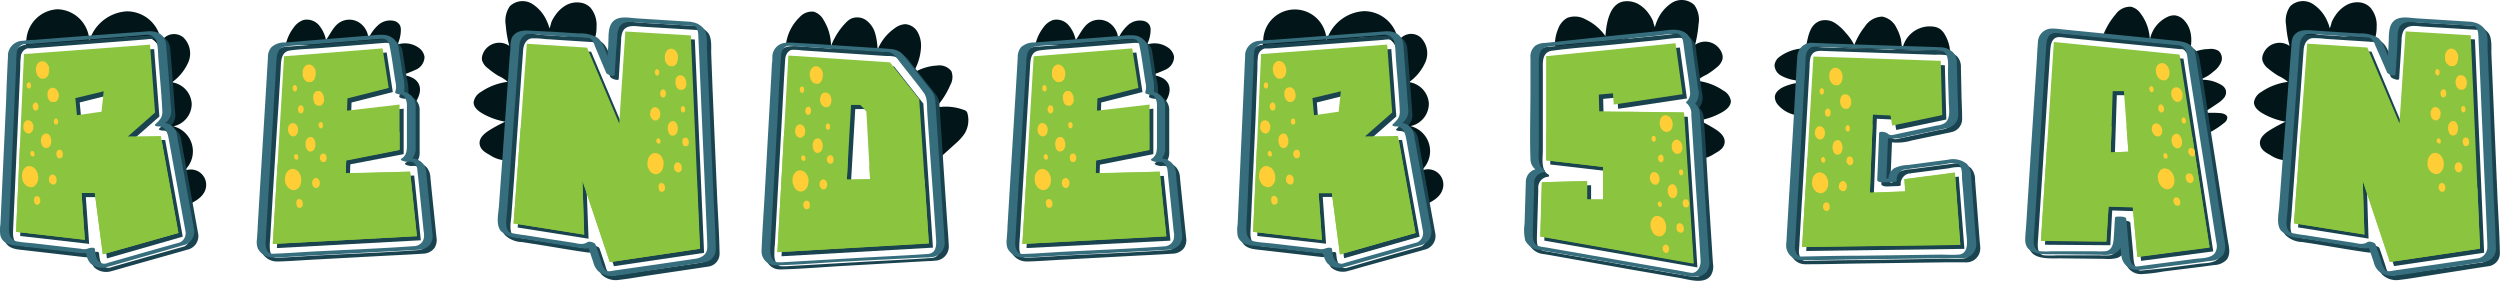 <svg xmlns="http://www.w3.org/2000/svg" viewBox="0 0 407.77 45.81"><defs><style>.cls-1{isolation:isolate;}.cls-2{fill:#021619;}.cls-3{fill:#1a4350;}.cls-4{fill:#366e7d;}.cls-5,.cls-6{fill:#8bc53f;}.cls-6{mix-blend-mode:multiply;}.cls-7{fill:#ffcd35;}</style></defs><g class="cls-1"><g id="Layer_1" data-name="Layer 1"><path class="cls-2" d="M359.26,22.14A13.56,13.56,0,0,0,362.83,20a1.07,1.07,0,0,0,.46-.81c0-.47-.61-.68-1.08-.74a18.34,18.34,0,0,0-2.87,0c.82-.57,1.68-1.09,2.5-1.67a3.9,3.9,0,0,0,1-.93,1.42,1.42,0,0,0,.16-1.29,1.8,1.8,0,0,0-.82-.79,5.92,5.92,0,0,0-3.71-.7A5.94,5.94,0,0,0,361,11.7a3.77,3.77,0,0,0,1.28-1.55,1.63,1.63,0,0,0-.41-1.85,2.45,2.45,0,0,0-1.63-.3,6.31,6.31,0,0,0-2,.35c-.2.08-1.11.33-1.17.52.52-1.78.59-4-.72-5.45a2.49,2.49,0,0,0-1.64-.92,2.55,2.55,0,0,0-1.26.3,5.15,5.15,0,0,0-2.8,3.76,7.41,7.41,0,0,0-1.51-4.37A2.68,2.68,0,0,0,347.6,1.1a2.9,2.9,0,0,0-2.54,1.26,11.65,11.65,0,0,0-1.94,3.18c-.1.24-.22.23-.29.49q5.48.3,10.9,1.14A5,5,0,0,1,356,7.9a4.73,4.73,0,0,1,1.46,2.26,26.1,26.1,0,0,1,1.47,6.16q.19,1.59.24,3.18c0,.53,0,1.06,0,1.59,0,.37-.21.76-.09,1.12Z"/><path class="cls-3" d="M358.85,43.54l2.3-.31a2.92,2.92,0,0,0,2.09-.93c.66-1,.28-2.16.11-3.25l-.84-5.38q-1.15-7.47-2.33-14.93c-.48-3.1-.92-6.2-1.45-9.29-.28-1.68-1.79-2-3.22-2.14l-5.65-.57L336.62,5.42a9.47,9.47,0,0,0-1.3-.09A2.27,2.27,0,0,0,333,7.4c-.08,1-.13,2-.19,3.08l-.9,13.85-.84,13.14c-.05.77-.15,1.55-.15,2.33,0,2.71,3.46,2.32,5.29,2.34l7.07.08a6,6,0,0,0,2.07-.15,2.17,2.17,0,0,0,1.14-1c0,.5.08,1,.14,1.5a2.6,2.6,0,0,0,2.81,2.13,26.33,26.33,0,0,0,3.43-.42Zm-9.49.58c-1.42.18-1.35-2-1.44-2.93-.15-1.6-.29-3.2-.44-4.8,0-.32-.64-.38-.86-.39h-.42c-.13,0-.55,0-.56.2-.06.93-.11,1.86-.17,2.8s-.07,2.51-1.43,2.65a14.24,14.24,0,0,1-1.6,0l-3.43,0-3.57,0a14.83,14.83,0,0,1-2,0c-1.34-.17-1.06-1.9-1-2.85l.75-11.51q.45-7.1.91-14.18c.1-1.49.19-3,.29-4.47.06-1,.09-2.57,1.48-2.59.43,0,.89.09,1.31.13l2.58.26,7.11.71,6.67.66,2.09.21a1.76,1.76,0,0,1,1.18.36c.65.61.65,1.88.78,2.7.26,1.72.53,3.44.8,5.16l2.25,14.42c.51,3.25,1,6.51,1.52,9.76a2.13,2.13,0,0,1-.27,1.68c-.72.88-2.21.79-3.25.93l-5.35.7Z"/><path class="cls-3" d="M333.55,39.92l2.09-32.4,20.5,2.05L361,41l-11.78,1.55-.75-8.1-3.95-.12L344.21,40Zm14.28-14.51-.73-9.88h-1.83l-.33,10Z"/><path class="cls-4" d="M358.18,42.87l2.3-.31a2.92,2.92,0,0,0,2.09-.93c.66-1,.28-2.16.12-3.25q-.42-2.68-.85-5.38-1.15-7.47-2.33-14.93c-.48-3.1-.92-6.2-1.44-9.29-.29-1.68-1.8-2-3.23-2.14l-5.65-.57L336,4.75a9.47,9.47,0,0,0-1.3-.09,2.27,2.27,0,0,0-2.29,2.07c-.08,1-.13,2-.19,3.08l-.9,13.85-.84,13.14c-.05.77-.15,1.56-.15,2.33,0,2.71,3.46,2.32,5.29,2.34l7.07.08a6,6,0,0,0,2.07-.15,2.17,2.17,0,0,0,1.14-1c0,.5.08,1,.14,1.5a2.6,2.6,0,0,0,2.81,2.13,26.33,26.33,0,0,0,3.43-.42Zm-9.49.58c-1.42.18-1.35-2-1.44-2.93-.15-1.6-.29-3.2-.44-4.8,0-.32-.64-.38-.86-.39h-.42c-.13,0-.55,0-.56.2-.06.93-.11,1.86-.17,2.8s-.07,2.51-1.43,2.65a14.24,14.24,0,0,1-1.6,0l-3.43,0-3.57,0a14.83,14.83,0,0,1-2,0c-1.34-.17-1.06-1.9-1-2.85l.75-11.51q.45-7.09.91-14.18c.1-1.49.19-3,.29-4.47.06-1,.09-2.57,1.48-2.59.43,0,.89.09,1.31.13l2.58.26,7.11.71,6.67.66,2.09.21a1.76,1.76,0,0,1,1.18.36c.65.61.65,1.88.78,2.7.26,1.72.53,3.44.8,5.16L360,29.86c.51,3.25,1,6.51,1.52,9.76a2.13,2.13,0,0,1-.27,1.68c-.72.88-2.21.79-3.25.93l-5.35.7Z"/><path class="cls-5" d="M332.88,39.25,335,6.85l20.5,2.05,4.9,31.43-11.78,1.55-.75-8.1-3.95-.12-.35,5.71Zm14.28-14.51-.73-9.88H344.6l-.33,10Z"/><path class="cls-6" d="M346.85,20.57l.31,4.17-2.89.12.14-4.22a30.06,30.06,0,0,0-10.5,2.66l-1,16,10.66.12.35-5.71,3.95.12.75,8.1,11.78-1.55-2.8-18A38.3,38.3,0,0,0,346.85,20.57Z"/><path class="cls-7" d="M355.56,24.06c.86-.6.05-2.81-.95-2.11S354.56,24.76,355.56,24.06Z"/><path class="cls-7" d="M353,30.75l.36.11a1,1,0,0,0,.67-.12.85.85,0,0,0,.38-.37,1.1,1.1,0,0,0,.23-.55,1.34,1.34,0,0,0,0-.66,1.53,1.53,0,0,0-.17-.64l-.21-.38a1.7,1.7,0,0,0-.63-.54l-.36-.12a1.08,1.08,0,0,0-.67.12.85.85,0,0,0-.37.38,1,1,0,0,0-.24.55,1.47,1.47,0,0,0,0,.66,1.7,1.7,0,0,0,.17.64l.22.38A1.88,1.88,0,0,0,353,30.75Z"/><path class="cls-7" d="M351.63,22.18l.23.07a.67.67,0,0,0,.42-.07.49.49,0,0,0,.23-.24.63.63,0,0,0,.15-.34,1,1,0,0,0,0-.42,1.27,1.27,0,0,0-.11-.4c0-.08-.09-.15-.14-.23a.91.91,0,0,0-.39-.34l-.23-.08a.64.64,0,0,0-.41.08.53.53,0,0,0-.24.23.69.69,0,0,0-.15.35,1.13,1.13,0,0,0,0,.41,1.14,1.14,0,0,0,.11.4l.14.24A1.14,1.14,0,0,0,351.63,22.18Z"/><path class="cls-7" d="M354.58,16.37l.24.16.25.08h.24l.22-.08.19-.15a.78.78,0,0,0,.19-.36.65.65,0,0,0,.06-.29,1.17,1.17,0,0,0,0-.45v-.09a1.11,1.11,0,0,0-.16-.39.93.93,0,0,0-.26-.33l-.22-.15a.76.76,0,0,0-.46-.07l-.06,0-.22.08-.19.15a.67.67,0,0,0-.19.35.72.72,0,0,0-.06.29.81.81,0,0,0,0,.31,1.09,1.09,0,0,0,.07.3.68.68,0,0,0,.13.27A.92.92,0,0,0,354.58,16.37Z"/><path class="cls-7" d="M356.39,20.11c.37-.26,0-1.2-.4-.9S356,20.4,356.39,20.11Z"/><path class="cls-7" d="M351.13,15c.37-.26,0-1.2-.4-.9S350.71,15.24,351.13,15Z"/><path class="cls-7" d="M353.11,25.85l.07,0a.25.25,0,0,0,.29-.05.35.35,0,0,0,.07-.15.67.67,0,0,0,0-.2l0-.09a.49.49,0,0,0-.25-.34.27.27,0,0,0-.33.06.44.44,0,0,0-.08.4A.51.51,0,0,0,353.11,25.85Z"/><path class="cls-7" d="M357,29.8l.17.06a.58.58,0,0,0,.32-.06.42.42,0,0,0,.17-.18.52.52,0,0,0,.12-.26.81.81,0,0,0,0-.31.67.67,0,0,0-.08-.3l-.1-.18a.83.83,0,0,0-.3-.26l-.17,0a.46.46,0,0,0-.31,0,.39.39,0,0,0-.18.18.57.57,0,0,0-.12.26.81.81,0,0,0,0,.31.89.89,0,0,0,.08.31l.1.18A.89.89,0,0,0,357,29.8Z"/><path class="cls-7" d="M352.35,12.92a.86.86,0,0,0,.44.19h.28l.26-.1a.69.69,0,0,0,.31-.3.92.92,0,0,0,.19-.45.14.14,0,0,0,0-.06,1.6,1.6,0,0,0,0-.72l-.11-.35a1.69,1.69,0,0,0-.42-.57,1,1,0,0,0-.43-.24.72.72,0,0,0-.43,0,.65.65,0,0,0-.38.18.81.81,0,0,0-.28.35,1.52,1.52,0,0,0-.15.69,3.41,3.41,0,0,0,.06.43l.12.34a1.06,1.06,0,0,0,.29.43A.65.65,0,0,0,352.35,12.92Z"/><path class="cls-7" d="M357.2,25.29l.1.11a.39.39,0,0,0,.19.1.17.17,0,0,0,.12,0,.27.27,0,0,0,.18,0l0,0,.11-.09a.45.45,0,0,0,.12-.21.48.48,0,0,0,0-.18.37.37,0,0,0,0-.18.9.9,0,0,0-.07-.27l-.09-.16-.12-.13a.53.53,0,0,0-.22-.12.26.26,0,0,0-.15,0,.22.22,0,0,0-.14,0,.36.36,0,0,0-.18.12l-.09.13a1,1,0,0,1-.05.16l0,.19A.66.66,0,0,0,357,25a.64.64,0,0,0,.12.25Z"/><path class="cls-7" d="M354.74,33.33l.1.11a.39.39,0,0,0,.19.1.17.17,0,0,0,.12,0,.34.34,0,0,0,.18,0l.05,0,.11-.09a.43.43,0,0,0,.12-.22.47.47,0,0,0,0-.17.37.37,0,0,0,0-.18.9.9,0,0,0-.07-.27l-.09-.16-.12-.13a.53.53,0,0,0-.22-.12.26.26,0,0,0-.15,0,.22.22,0,0,0-.14,0,.36.36,0,0,0-.18.12l-.09.13-.05.16,0,.19a.66.66,0,0,0,.06.27.55.55,0,0,0,.12.24Z"/><path class="cls-7" d="M352.78,18.28c.48-.34,0-1.57-.53-1.18S352.22,18.66,352.78,18.28Z"/><path class="cls-2" d="M300,7.74c1.6.15,3.2.23,4.81.24.81,0,1.63,0,2.44,0a7.87,7.87,0,0,1,2,.15,7.65,7.65,0,0,0,1.35.08c2.5,0,5,.16,7.49.32a6.37,6.37,0,0,0-.88-2.91,2.84,2.84,0,0,0-.79-.9,2.59,2.59,0,0,0-1-.37,4.55,4.55,0,0,0-5.11,3.57c-.18-.55-.16-1.12-.3-1.68a7.19,7.19,0,0,0-.66-1.66,3.24,3.24,0,0,0-2.34-1.87,3.51,3.51,0,0,0-2.85,1.64,11.21,11.21,0,0,0-1.71,3,8.66,8.66,0,0,0-1.4-2,7.53,7.53,0,0,0-1.77-1.61,2.94,2.94,0,0,0-2.29-.37c-1.86.55-2.08,2.68-2.42,4.27a.51.51,0,0,1-.07.17.38.38,0,0,1-.23.08,7.08,7.08,0,0,0-4.13,1.46,2,2,0,0,0-.7,1.27,2,2,0,0,0,1,1.67,6.55,6.55,0,0,0,2.25.78l1.12.24c-.13,0-.38.16-.51.19s-.48.08-.72.13a9.71,9.71,0,0,0-1.39.43c-.81.32-1.67.91-1.7,1.78a2.06,2.06,0,0,0,.63,1.39,5,5,0,0,0,4,1.61,46.75,46.75,0,0,0,.37-6.26,10.2,10.2,0,0,1,.16-2.53A3,3,0,0,1,296,8a3.74,3.74,0,0,1,1.9-.36C298.61,7.61,299.3,7.68,300,7.74Z"/><path class="cls-3" d="M294.42,43.1a1.94,1.94,0,0,0,.35,0c2.87,0,5.74-.08,8.61-.12l13.91-.19c1.08,0,2.17,0,3.25,0A2.28,2.28,0,0,0,323,40.53c0-.46-.08-.93-.11-1.39-.18-2.32-.35-4.64-.53-7l-.21-2.74a2.81,2.81,0,0,0-.69-2,3.64,3.64,0,0,0-3.11-.67l-3.13.41-3.4.45a5.45,5.45,0,0,0-2.15.49,2.09,2.09,0,0,0-1,1.7h-.34l.27-6.56a8.33,8.33,0,0,0,3.27-.32l5.2-1.09c.41-.09.82-.16,1.22-.26a2.17,2.17,0,0,0,1.75-2.09c0-1.24-.06-2.48-.1-3.71L319.84,11a2.52,2.52,0,0,0-.54-1.71,3,3,0,0,0-2.24-.91c-2.41-.11-4.81-.16-7.22-.24l-10.57-.36-2.74-.09a2.34,2.34,0,0,0-2.69,2.05c-.15,1.83-.22,3.67-.33,5.5q-.3,5.31-.62,10.62c-.2,3.43-.41,6.87-.61,10.31-.07,1.11-.13,2.23-.2,3.34,0,.46-.09.94-.07,1.4A2.43,2.43,0,0,0,294.42,43.1Zm-.95-2.88.15-2.64.54-9.07q.51-8.84,1-17.66a6.46,6.46,0,0,1,.14-1.46c.39-1.21,1.36-1.11,2.33-1.07l8.61.29,9.37.32a10.68,10.68,0,0,1,1.79.06c1.21.25,1,2.27,1,3.22,0,1.68.09,3.36.13,5,0,1.07.36,2.72-.58,3.48a2.85,2.85,0,0,1-1.33.45l-2.14.45-4.65,1c-.54.11-.84.26-1.32-.18-.18-.16-1.32-.45-1.34,0q-.15,3.81-.31,7.62c0,.31.68.39.86.39l1.76-.07c.1,0,.57,0,.55-.21a1.73,1.73,0,0,1,1.27-1.83c.15,0,.31,0,.46-.06l2.79-.36,3.41-.45a5.89,5.89,0,0,1,1.72-.18c.91.18,1,1.26,1,2s.13,1.72.19,2.58l.51,6.71c.1,1.21.56,3.5-1.26,3.65-1,.08-2,0-3.05,0L304,42.42c-3.14,0-6.28.07-9.42.13h-.16c-.76,0-1.06-1.11-1-1.72C293.44,40.63,293.45,40.43,293.47,40.22Z"/><path class="cls-3" d="M320.41,40.59l-25.8.35,1.84-31,20.77.7.24,8.85-8.17,1.71L309,19.51l-2.87-.14-.51,12.72,5.77-.21-.14-2,8.24-1.08Z"/><path class="cls-4" d="M293.75,42.43a1.94,1.94,0,0,0,.35,0c2.87,0,5.74-.08,8.61-.12l13.91-.19c1.08,0,2.17,0,3.25,0a2.28,2.28,0,0,0,2.48-2.26c0-.46-.08-.93-.11-1.39l-.53-7-.21-2.74a2.81,2.81,0,0,0-.69-2,3.64,3.64,0,0,0-3.11-.67l-3.13.41-3.4.45a5.45,5.45,0,0,0-2.15.49,2.09,2.09,0,0,0-1,1.7h-.34l.27-6.56a8.15,8.15,0,0,0,3.27-.32l5.2-1.09c.41-.09.82-.16,1.22-.26a2.17,2.17,0,0,0,1.75-2.09c0-1.23-.06-2.48-.1-3.71l-.12-4.75a2.52,2.52,0,0,0-.54-1.71,3,3,0,0,0-2.24-.91c-2.41-.11-4.81-.16-7.22-.24l-10.56-.36L295.86,7a2.34,2.34,0,0,0-2.69,2.05c-.15,1.83-.22,3.67-.33,5.5q-.3,5.31-.62,10.62c-.2,3.44-.41,6.87-.61,10.31-.07,1.11-.13,2.23-.2,3.34,0,.46-.09.94-.07,1.4A2.43,2.43,0,0,0,293.75,42.43Zm-.95-2.88.15-2.64.54-9.07q.51-8.84,1-17.66a6.46,6.46,0,0,1,.14-1.46c.39-1.21,1.36-1.11,2.33-1.07l8.61.29,9.37.32a10.68,10.68,0,0,1,1.79.06c1.21.25,1,2.27,1,3.22,0,1.68.09,3.36.13,5,0,1.07.36,2.72-.58,3.48a2.85,2.85,0,0,1-1.33.45l-2.14.45-4.65,1c-.54.11-.84.26-1.32-.18-.18-.16-1.32-.45-1.34,0q-.15,3.81-.31,7.62c0,.31.68.39.86.39l1.76-.07c.1,0,.57,0,.55-.21a1.73,1.73,0,0,1,1.27-1.83c.15,0,.31,0,.46-.06l2.79-.36,3.41-.45a5.89,5.89,0,0,1,1.72-.18c.91.18,1,1.26,1,2s.13,1.72.19,2.58l.51,6.71c.1,1.21.56,3.5-1.26,3.65-1,.08-2,0-3,0l-13.11.18c-3.14,0-6.28.07-9.42.13h-.16c-.76,0-1.06-1.11-1-1.72C292.77,40,292.78,39.76,292.8,39.55Z"/><path class="cls-5" d="M319.74,39.92l-25.8.35,1.84-31.05,20.77.7.24,8.85-8.17,1.71-.26-1.64-2.87-.14L305,31.42l5.77-.21-.14-2,8.24-1.08Z"/><path class="cls-6" d="M310.61,29.24l.14,2-5.77.21.45-11.16a113.13,113.13,0,0,0-10.63,5.42l-.86,14.59,25.8-.35-.89-11.76Z"/><path class="cls-7" d="M300,25.17c.95-.43.56-2.75-.55-2.25C298.48,23.35,298.87,25.67,300,25.17Z"/><path class="cls-7" d="M296.27,31.28l.34.18a1.06,1.06,0,0,0,.68,0,.94.94,0,0,0,.43-.3,1.2,1.2,0,0,0,.34-.5,1.54,1.54,0,0,0,.13-.65,1.88,1.88,0,0,0-.05-.66L298,29a1.82,1.82,0,0,0-.51-.65l-.34-.17a1.06,1.06,0,0,0-.68,0,.87.87,0,0,0-.44.3,1.13,1.13,0,0,0-.33.5,1.51,1.51,0,0,0-.13.65,1.67,1.67,0,0,0,.05.66l.15.41A1.61,1.61,0,0,0,296.27,31.28Z"/><path class="cls-7" d="M296.45,22.6l.21.12a.63.63,0,0,0,.43,0,.52.52,0,0,0,.27-.19.62.62,0,0,0,.21-.31.79.79,0,0,0,.08-.41,1,1,0,0,0,0-.41l-.09-.26a1,1,0,0,0-.32-.4l-.21-.12a.63.63,0,0,0-.43,0,.52.52,0,0,0-.27.19.62.62,0,0,0-.21.31.91.91,0,0,0-.08.41,1,1,0,0,0,0,.41l.09.26A1.07,1.07,0,0,0,296.45,22.6Z"/><path class="cls-7" d="M300.41,17.43l.2.2.24.12.24,0,.23,0,.21-.11a.76.76,0,0,0,.25-.31.54.54,0,0,0,.11-.28,1.09,1.09,0,0,0,.06-.45v-.08a1.16,1.16,0,0,0-.08-.42,1,1,0,0,0-.2-.37l-.19-.19a.75.75,0,0,0-.44-.15H301l-.23,0-.22.12a.7.7,0,0,0-.25.31.64.64,0,0,0-.11.27.81.81,0,0,0-.05.31.76.76,0,0,0,0,.3.84.84,0,0,0,.08.3A1,1,0,0,0,300.41,17.43Z"/><path class="cls-7" d="M301.51,21.43c.41-.18.24-1.17-.23-1S301,21.65,301.51,21.43Z"/><path class="cls-7" d="M297.28,15.4c.41-.18.24-1.17-.23-1S296.81,15.62,297.28,15.4Z"/><path class="cls-7" d="M297.24,26.48l.07,0a.23.23,0,0,0,.29,0,.5.5,0,0,0,.1-.14.58.58,0,0,0,0-.19v-.1a.51.51,0,0,0-.18-.38.28.28,0,0,0-.34,0,.45.45,0,0,0-.15.38A.53.53,0,0,0,297.24,26.48Z"/><path class="cls-7" d="M300.3,31.07l.16.08a.44.44,0,0,0,.32,0A.35.35,0,0,0,301,31a.46.46,0,0,0,.16-.23.56.56,0,0,0,.06-.31.65.65,0,0,0,0-.31c0-.07-.05-.13-.07-.2a.8.8,0,0,0-.24-.3l-.16-.09a.44.44,0,0,0-.32,0,.41.41,0,0,0-.21.14A.6.6,0,0,0,300,30a.73.73,0,0,0-.06.3.89.89,0,0,0,0,.32l.06.19A.76.76,0,0,0,300.3,31.07Z"/><path class="cls-7" d="M298.85,13.63a.86.86,0,0,0,.39.27l.28,0,.27,0a.64.64,0,0,0,.36-.24.92.92,0,0,0,.27-.41l0-.05a1.71,1.71,0,0,0,.12-.72l-.05-.36a1.66,1.66,0,0,0-.31-.64.86.86,0,0,0-.38-.31.66.66,0,0,0-.42-.12.62.62,0,0,0-.4.11.88.88,0,0,0-.35.29,1.51,1.51,0,0,0-.26.65,3.1,3.1,0,0,0,0,.43l.05.36a1.3,1.3,0,0,0,.21.48A.61.61,0,0,0,298.85,13.63Z"/><path class="cls-7" d="M301.37,26.68l.08.12a.36.36,0,0,0,.16.14.28.28,0,0,0,.12,0,.28.28,0,0,0,.18,0l0,0,.13-.07a.36.36,0,0,0,.15-.19.29.29,0,0,0,.07-.16.57.57,0,0,0,0-.18.9.9,0,0,0,0-.28l-.06-.17-.09-.15a.43.43,0,0,0-.2-.16.24.24,0,0,0-.14-.05.17.17,0,0,0-.14,0,.32.32,0,0,0-.2.08l-.11.11-.08.15-.05.18a.66.66,0,0,0,0,.28.77.77,0,0,0,.07.26Z"/><path class="cls-7" d="M297.49,34.13l.08.13a.33.33,0,0,0,.16.13.19.19,0,0,0,.12,0,.23.23,0,0,0,.18,0h.05l.13-.07a.4.4,0,0,0,.15-.19.33.33,0,0,0,.07-.17.48.48,0,0,0,0-.18.82.82,0,0,0,0-.27l-.06-.18-.09-.15a.48.48,0,0,0-.2-.15.19.19,0,0,0-.14,0,.17.17,0,0,0-.14,0,.3.3,0,0,0-.2.08l-.11.11-.08.15-.05.18a.66.66,0,0,0,0,.28.84.84,0,0,0,.07.26Z"/><path class="cls-7" d="M298.3,19c.53-.24.31-1.53-.31-1.25S297.68,19.26,298.3,19Z"/><path class="cls-2" d="M264.82.24a3.8,3.8,0,0,1,2.36.4A5.26,5.26,0,0,1,269,2.34a6,6,0,0,1,.62,1.1,5.33,5.33,0,0,0,.31,1,5.54,5.54,0,0,1,.33-1,6.4,6.4,0,0,1,2.47-3,3,3,0,0,1,3.64.39,4.12,4.12,0,0,1,.68,3.1,19.41,19.41,0,0,1-.57,3.38A2.91,2.91,0,0,1,279,6.92a2.94,2.94,0,0,1,1.84,1.71,1.88,1.88,0,0,1,.12,1A2.55,2.55,0,0,1,280,11a11.73,11.73,0,0,1-1.64,1.18,6.26,6.26,0,0,0-1.57,1,9.45,9.45,0,0,1,4.34,1.62,2.29,2.29,0,0,1,1.19,1.68c0,.82-.73,1.43-1.44,1.83a11.43,11.43,0,0,1-3.72,1.33A24,24,0,0,1,279.67,21c.84.51,1.75,1.28,1.63,2.26s-.94,1.4-1.69,1.83a5.08,5.08,0,0,1-2.39.85,42,42,0,0,1-.54-6.62c0-1.3.06-2.6,0-3.9-.06-1.14-.24-2.26-.41-3.38s-.31-2.07-.47-3.11a5,5,0,0,0-.52-1.79A3.87,3.87,0,0,0,272.8,5.6,8.82,8.82,0,0,0,271,5.23a11.37,11.37,0,0,0-4.1.65,15.17,15.17,0,0,1-3.79.82c-.78.1-9.48,1-9.49.84a6.79,6.79,0,0,1,.56-2.92,3.31,3.31,0,0,1,1.44-1.7,3.54,3.54,0,0,1,3,.24,8.39,8.39,0,0,1,3.24,2.73C262,3.92,262.48.63,264.82.24Z"/><path class="cls-3" d="M251.11,8.11a2.3,2.3,0,0,0-.81,2v5.44c0,3.69-.13,7.41,0,11.1a2.17,2.17,0,0,0,.8,1.64,2.12,2.12,0,0,0-1.55,1.89l-.21,7a7.3,7.3,0,0,0,.1,2.72,2.94,2.94,0,0,0,2.43,1.55L266.25,44,274,45.34c1.49.26,3.89,1.07,5-.34a2.71,2.71,0,0,0,.4-2c-.06-.83-.11-1.66-.16-2.48-.18-2.75-.35-5.49-.53-8.23-.28-4.4-.47-8.81-.84-13.2a2.3,2.3,0,0,0-.74-1.5,2.76,2.76,0,0,0,.47-2.48c-.16-1.09-.31-2.19-.46-3.29s-.31-2.26-.47-3.39a3,3,0,0,0-.92-2.23c-1.22-1-2.84-.62-4.27-.47l-6.35.63L252.73,7.62A2.94,2.94,0,0,0,251.11,8.11Zm12.24-.86,6.88-.69c1.28-.13,2.6-.37,3.89-.39.68,0,1,.75,1.09,1.35.12.77.21,1.55.32,2.33.27,1.93.6,3.85.8,5.78a1.87,1.87,0,0,1-.59,1.64c-.12.12,0,.25.12.31a2.24,2.24,0,0,1,.67,1.86c.05.8.11,1.6.16,2.4.17,2.64.33,5.28.5,7.92.29,4.47.61,8.94.86,13.41.06.93-.52,2.1-1.51,2A12.56,12.56,0,0,1,275.2,45l-6.68-1.16-15.45-2.7c-.46-.08-.94-.13-1.39-.25-1-.24-1-1.27-1-2.09.07-2.53.15-5.06.22-7.59,0-.23,0-.45,0-.68a1.74,1.74,0,0,1,1.55-1.69c.25,0,.32-.25.08-.39-1.25-.7-.88-2.74-.88-3.95V11.51c0-1.27-.2-3,1.52-3.24C256.57,7.81,260,7.59,263.35,7.25Z"/><path class="cls-3" d="M251.89,39.25l.25-8.85,7.38-.19,0,3h2.61v-5.3l-9.27-1.08V9.86L274,7.75l1.15,8.31-11.22,1.69-.14-1.84-2.3.22.07,2.72,13.73.19,1.57,24.58Z"/><path class="cls-4" d="M250.44,7.44a2.3,2.3,0,0,0-.81,2v5.44c0,3.69-.13,7.41,0,11.1a2.17,2.17,0,0,0,.8,1.64,2.12,2.12,0,0,0-1.55,1.89l-.21,7a7.1,7.1,0,0,0,.11,2.72,2.91,2.91,0,0,0,2.42,1.55l14.38,2.52,7.79,1.36c1.49.26,3.89,1.07,5-.34a2.71,2.71,0,0,0,.4-2c-.06-.83-.11-1.66-.16-2.48-.18-2.75-.35-5.49-.53-8.23-.28-4.4-.47-8.81-.84-13.2a2.3,2.3,0,0,0-.74-1.5,2.75,2.75,0,0,0,.47-2.47l-.46-3.3c-.16-1.13-.31-2.26-.47-3.39a3,3,0,0,0-.92-2.23c-1.22-1-2.84-.62-4.27-.47l-6.35.63L252.06,7A3,3,0,0,0,250.44,7.44Zm12.24-.86,6.88-.69c1.28-.13,2.6-.37,3.89-.39.68,0,1,.75,1.09,1.35.12.77.21,1.55.32,2.33.27,1.93.6,3.85.8,5.78a1.87,1.87,0,0,1-.59,1.64c-.12.12,0,.25.12.31a2.24,2.24,0,0,1,.67,1.86c.06.8.11,1.6.16,2.4q.25,4,.5,7.92c.29,4.47.61,8.94.86,13.41.06.93-.52,2.1-1.51,2a12.56,12.56,0,0,1-1.34-.24l-6.68-1.16-15.45-2.7c-.46-.08-.94-.13-1.39-.25-1-.24-1-1.27-1-2.09.07-2.53.15-5.06.22-7.59,0-.23,0-.45,0-.68a1.74,1.74,0,0,1,1.55-1.69c.25,0,.32-.25.08-.39C250.65,27,251,25,251,23.79V10.84c0-1.27-.2-3,1.52-3.24C255.9,7.14,259.31,6.92,262.68,6.58Z"/><path class="cls-5" d="M251.22,38.58l.25-8.85,7.38-.19,0,3h2.61v-5.3l-9.27-1.08v-17l21.1-2.11,1.15,8.31-11.22,1.69-.14-1.83-2.3.21.07,2.72,13.73.19L276.19,43Z"/><path class="cls-6" d="M265.39,18.24c-1.87.49-3.72,1-5.55,1.46q-3.79,1-7.61,1.81v4.63l9.27,1.08v5.3h-2.61l0-3-7.38.19-.25,8.85,25,4.37-1.57-24.58Z"/><path class="cls-7" d="M273.14,32.24c.88-.47.35-2.67-.68-2.11C271.58,30.61,272.12,32.8,273.14,32.24Z"/><path class="cls-7" d="M270,38.35l.34.15a1,1,0,0,0,.65,0,.86.86,0,0,0,.4-.31,1.17,1.17,0,0,0,.28-.5,1.44,1.44,0,0,0,.08-.63,1.78,1.78,0,0,0-.09-.63L271.5,36a1.59,1.59,0,0,0-.54-.58l-.33-.15a1,1,0,0,0-.65,0,.87.87,0,0,0-.4.31,1.12,1.12,0,0,0-.28.5,1.48,1.48,0,0,0-.08.63,1.53,1.53,0,0,0,.09.63l.17.39A1.65,1.65,0,0,0,270,38.35Z"/><path class="cls-7" d="M269.59,30l.21.1a.7.7,0,0,0,.41,0,.49.49,0,0,0,.25-.2.73.73,0,0,0,.18-.31,1,1,0,0,0,.05-.4.91.91,0,0,0-.06-.39l-.1-.24a1.1,1.1,0,0,0-.34-.37L270,28.1a.58.58,0,0,0-.41,0,.53.53,0,0,0-.25.2.73.73,0,0,0-.18.31,1,1,0,0,0-.05.39,1.44,1.44,0,0,0,.06.4l.11.24A1,1,0,0,0,269.59,30Z"/><path class="cls-7" d="M273,24.81l.2.18.24.1.23,0,.22-.05.19-.12a.74.74,0,0,0,.22-.32.62.62,0,0,0,.09-.27.92.92,0,0,0,0-.44v-.08a1.45,1.45,0,0,0-.32-.73l-.2-.17a.71.71,0,0,0-.43-.12l-.06,0-.22.05L273,23a.66.66,0,0,0-.22.32.62.62,0,0,0-.09.27.7.7,0,0,0,0,.29.72.72,0,0,0,0,.29,1.31,1.31,0,0,0,.09.28A1,1,0,0,0,273,24.81Z"/><path class="cls-7" d="M274.35,28.56c.38-.2.15-1.13-.29-.9S273.92,28.8,274.35,28.56Z"/><path class="cls-7" d="M269.89,23.08c.38-.2.15-1.13-.29-.9S269.46,23.32,269.89,23.08Z"/><path class="cls-7" d="M270.61,33.69l.07,0a.22.22,0,0,0,.28,0,.25.25,0,0,0,.08-.14.4.4,0,0,0,0-.19v-.09a.5.5,0,0,0-.21-.35.27.27,0,0,0-.32,0,.44.44,0,0,0-.12.38A.55.55,0,0,0,270.61,33.69Z"/><path class="cls-7" d="M273.85,37.86l.16.08a.54.54,0,0,0,.31,0,.38.38,0,0,0,.18-.15.53.53,0,0,0,.14-.24.73.73,0,0,0,0-.3.82.82,0,0,0-.05-.3,1.42,1.42,0,0,0-.08-.18.81.81,0,0,0-.25-.27l-.16-.07a.44.44,0,0,0-.3,0,.4.4,0,0,0-.19.15.49.49,0,0,0-.14.23,1,1,0,0,0,0,.3.79.79,0,0,0,0,.3,1.42,1.42,0,0,0,.08.18A.66.66,0,0,0,273.85,37.86Z"/><path class="cls-7" d="M271.27,21.29a.84.84,0,0,0,.4.22l.27,0,.26-.06a.68.68,0,0,0,.32-.26.79.79,0,0,0,.23-.41.08.08,0,0,0,0,0,1.61,1.61,0,0,0,.07-.7l-.08-.34a1.59,1.59,0,0,0-.33-.58.75.75,0,0,0-.38-.27.65.65,0,0,0-.42-.09.59.59,0,0,0-.37.13.81.81,0,0,0-.31.3,1.39,1.39,0,0,0-.21.64,3,3,0,0,0,0,.42l.07.33a1.37,1.37,0,0,0,.23.45A.73.73,0,0,0,271.27,21.29Z"/><path class="cls-7" d="M274.57,33.59l.09.12a.33.33,0,0,0,.16.11.19.19,0,0,0,.12,0,.32.32,0,0,0,.17,0l.05,0,.12-.07a.36.36,0,0,0,.13-.19.44.44,0,0,0,.06-.16.55.55,0,0,0,0-.18.59.59,0,0,0,0-.26l-.07-.16-.1-.14a.43.43,0,0,0-.19-.14.25.25,0,0,0-.14,0,.33.33,0,0,0-.14,0,.31.31,0,0,0-.18.09l-.1.12-.07.15,0,.17a.62.62,0,0,0,0,.27.63.63,0,0,0,.09.25Z"/><path class="cls-7" d="M271.37,41l.09.12a.36.36,0,0,0,.16.11.14.14,0,0,0,.12,0,.2.2,0,0,0,.17,0l0,0,.12-.07a.5.5,0,0,0,.13-.19.31.31,0,0,0,.05-.17.32.32,0,0,0,0-.17.63.63,0,0,0,0-.27l-.07-.16-.1-.13a.41.41,0,0,0-.19-.14.27.27,0,0,0-.14,0,.22.22,0,0,0-.14,0,.31.31,0,0,0-.18.09l-.1.12-.07.15,0,.17a.5.5,0,0,0,0,.27.59.59,0,0,0,.09.24Z"/><path class="cls-7" d="M271.11,26.43c.49-.26.19-1.48-.38-1.17S270.54,26.75,271.11,26.43Z"/><path class="cls-2" d="M385.1.42a3.66,3.66,0,0,0-2.36.4,5.33,5.33,0,0,0-1.81,1.69,6,6,0,0,0-.62,1.11,5.58,5.58,0,0,1-.31,1,5.28,5.28,0,0,0-.33-1,6.35,6.35,0,0,0-2.47-3,3,3,0,0,0-3.64.39,4.1,4.1,0,0,0-.68,3.1,19.41,19.41,0,0,0,.57,3.38,2.87,2.87,0,0,0-4.31,1.33,1.76,1.76,0,0,0-.13,1,2.54,2.54,0,0,0,.95,1.36,13.63,13.63,0,0,0,1.64,1.18,6.52,6.52,0,0,1,1.57,1A9.68,9.68,0,0,0,368.83,15a2.32,2.32,0,0,0-1.19,1.69c0,.81.73,1.42,1.44,1.82a11.45,11.45,0,0,0,3.72,1.34,24,24,0,0,0-2.55,1.37c-.84.51-1.75,1.28-1.63,2.25s.94,1.41,1.69,1.83a5.08,5.08,0,0,0,2.39.85,41.83,41.83,0,0,0,.54-6.62c0-1.3-.06-2.6,0-3.89s.24-2.26.41-3.39.31-2.07.47-3.1a4.94,4.94,0,0,1,.52-1.79,3.92,3.92,0,0,1,2.46-1.54,9.51,9.51,0,0,1,1.81-.36,14.48,14.48,0,0,1,2.27.26,45.43,45.43,0,0,1,4.49.82,5,5,0,0,0,1.21.18.45.45,0,0,0,.28-.07.52.52,0,0,0,.19-.27,6.06,6.06,0,0,0,.3-2,4.38,4.38,0,0,0-1-3.11A2.82,2.82,0,0,0,385.1.42Z"/><path class="cls-3" d="M406.62,14.66l-.26-6.07c0-.93.1-2.29-.41-3.11a3,3,0,0,0-2-1.21,2.1,2.1,0,0,0-.43-.07L395,3.69c-1.05-.06-2.5-.37-3.47.15-1.37.74-1.14,2.6-1.23,3.92,0,.72-.09,1.44-.14,2.16l-.05-.12c-.42-1-.76-2.38-1.7-3a5.57,5.57,0,0,0-2.95-.66l-4.1-.26-3.82-.25c-1.16-.07-2.41,0-2.95,1.24a4.25,4.25,0,0,0-.2,1.33c-.06.74-.11,1.48-.17,2.23Q373.59,18.7,373,27l-.54,7.3c-.08,1.18-.51,2.95.28,4a4.08,4.08,0,0,0,2.81,1.18l3.66.58c2.29.37,4.59.78,6.89,1.1a3.35,3.35,0,0,0,1,0l.78,2.31a3,3,0,0,0,.72,1.36,3.33,3.33,0,0,0,2.63.84c1.65-.18,3.29-.49,4.93-.73L404,43.71l1.84-.28a2.13,2.13,0,0,0,1.91-2.15c-.06-3.33-.29-6.65-.43-10Zm-2.05,28.18-6.3.93-7,1c-.5.07-1.19.31-1.59-.1a3.44,3.44,0,0,1-.58-1.29l-.62-1.85-.35-1c-.12-.38-1-.58-1.32-.37-.74.51-1.57.21-2.38.08l-3.77-.6-4-.64a18.17,18.17,0,0,1-2.21-.36c-1.23-.36-.78-2.42-.71-3.36.16-2.13.31-4.26.47-6.38l1.2-16.22.33-4.54c.06-.87.46-1.83,1.46-1.92a14.79,14.79,0,0,1,2.1.12l7.45.48a1.13,1.13,0,0,1,.66.15,2.51,2.51,0,0,1,.67,1.12c.5,1.2,1,2.4,1.52,3.6l.36.84c.11.26,1.34.72,1.36.31.08-1.27.17-2.53.25-3.79l.15-2.42A3.69,3.69,0,0,1,392,5.1c.65-1.21,2.16-.82,3.28-.76l5.18.31,3.61.22c.67.06.8,1,.83,1.61L405,7.89l.24,5.48q.33,7.83.67,15.67.25,5.66.49,11.31c0,.23,0,.45,0,.67A1.86,1.86,0,0,1,404.57,42.84Z"/><path class="cls-3" d="M374.83,37.09,377,7.79l9.81.63L392,20.79l1-15,10.68.64,1.5,34.79L390.49,43.4l-4.44-13.29.28,8.81Z"/><path class="cls-4" d="M406,14c-.09-2-.18-4.05-.26-6.07,0-.93.1-2.29-.41-3.11a3,3,0,0,0-2-1.21,2.1,2.1,0,0,0-.43-.07L394.3,3c-1.05-.06-2.5-.37-3.47.15-1.37.74-1.14,2.6-1.23,3.92,0,.72-.09,1.44-.14,2.16l0-.12c-.42-1-.76-2.38-1.7-3a5.57,5.57,0,0,0-2.95-.66l-4.1-.26-3.82-.25c-1.16-.07-2.41,0-2.95,1.24a4.25,4.25,0,0,0-.2,1.33c-.06.74-.11,1.49-.17,2.23L372.3,26.31l-.54,7.3c-.08,1.18-.51,3,.28,4a4.08,4.08,0,0,0,2.81,1.18l3.66.58c2.29.37,4.59.78,6.89,1.1a3.35,3.35,0,0,0,1,0l.78,2.31a3,3,0,0,0,.72,1.36,3.33,3.33,0,0,0,2.63.84c1.65-.18,3.29-.49,4.93-.73L403.35,43l1.84-.28a2.12,2.12,0,0,0,1.91-2.15c-.06-3.33-.29-6.65-.43-10ZM403.9,42.17l-6.3.93-7,1c-.5.07-1.19.31-1.59-.09a3.56,3.56,0,0,1-.58-1.3l-.62-1.85c-.12-.35-.23-.69-.34-1s-1-.58-1.33-.37c-.74.51-1.57.21-2.38.08L380,39l-4-.64A20.33,20.33,0,0,1,373.8,38c-1.23-.37-.78-2.43-.71-3.37.16-2.13.31-4.26.47-6.38L374.76,12l.33-4.54c.06-.87.46-1.83,1.46-1.92a14.79,14.79,0,0,1,2.1.12l7.45.48a1.13,1.13,0,0,1,.66.15,2.51,2.51,0,0,1,.67,1.12L389,11l.36.84c.11.26,1.34.72,1.36.31.08-1.27.17-2.53.25-3.79L391.07,6a3.69,3.69,0,0,1,.27-1.54c.65-1.21,2.16-.82,3.28-.76L399.8,4l3.61.22c.67.06.8,1,.83,1.61l.06,1.41.24,5.48q.33,7.83.67,15.67.26,5.65.49,11.31c0,.23,0,.45,0,.67A1.86,1.86,0,0,1,403.9,42.17Z"/><path class="cls-5" d="M374.16,36.42l2.16-29.3,9.81.63,5.24,12.37,1-15L403,5.76l1.51,34.79-14.7,2.18-4.44-13.29.28,8.81Z"/><path class="cls-6" d="M387.18,25.68c-3.85-1.63-7.8-3.49-11.87-4.81l-1.15,15.55,11.5,1.83-.28-8.81,4.44,13.29,14.7-2.18-.43-9.83C398.25,30,392.69,28,387.18,25.68Z"/><path class="cls-7" d="M400.39,22.05c.95-.44.56-2.75-.55-2.25C398.89,20.23,399.28,22.55,400.39,22.05Z"/><path class="cls-7" d="M396.68,28.16l.34.18a1.06,1.06,0,0,0,.68,0,.94.94,0,0,0,.43-.3,1.2,1.2,0,0,0,.34-.5,1.54,1.54,0,0,0,.13-.65,1.67,1.67,0,0,0-.05-.66l-.15-.41a1.65,1.65,0,0,0-.51-.65l-.34-.18a1.13,1.13,0,0,0-.68,0,.81.81,0,0,0-.43.3,1.14,1.14,0,0,0-.34.5,1.51,1.51,0,0,0-.13.65,1.67,1.67,0,0,0,0,.66l.15.41A1.61,1.61,0,0,0,396.68,28.16Z"/><path class="cls-7" d="M396.86,19.48l.21.12a.63.63,0,0,0,.43,0,.52.52,0,0,0,.27-.19.62.62,0,0,0,.21-.31.91.91,0,0,0,.09-.41,1.17,1.17,0,0,0,0-.41l-.09-.26a1,1,0,0,0-.32-.4l-.21-.12a.63.63,0,0,0-.43,0,.52.52,0,0,0-.27.19.77.77,0,0,0-.21.31.91.91,0,0,0-.08.41,1,1,0,0,0,0,.41l.09.26A1.07,1.07,0,0,0,396.86,19.48Z"/><path class="cls-7" d="M400.82,14.31l.2.2.24.12.24,0,.23,0,.21-.11a.76.76,0,0,0,.25-.31.54.54,0,0,0,.11-.28,1.09,1.09,0,0,0,.06-.45v-.09a1.15,1.15,0,0,0-.08-.41,1,1,0,0,0-.2-.37l-.19-.19a.75.75,0,0,0-.44-.15h-.06l-.23,0-.22.12a.7.7,0,0,0-.25.31,1.34,1.34,0,0,0-.16.58,1,1,0,0,0,0,.3.84.84,0,0,0,.08.3A1.2,1.2,0,0,0,400.82,14.31Z"/><path class="cls-7" d="M401.92,18.31c.41-.18.24-1.17-.23-1S401.45,18.52,401.92,18.31Z"/><path class="cls-7" d="M397.69,12.28c.41-.18.24-1.17-.23-1S397.22,12.49,397.69,12.28Z"/><path class="cls-7" d="M397.65,23.36l.07,0a.23.23,0,0,0,.29,0,.36.36,0,0,0,.1-.14.58.58,0,0,0,0-.19V23a.49.49,0,0,0-.18-.38.28.28,0,0,0-.34,0,.43.43,0,0,0-.15.38A.55.55,0,0,0,397.65,23.36Z"/><path class="cls-7" d="M400.71,28l.16.08a.44.44,0,0,0,.32,0,.41.41,0,0,0,.21-.14.51.51,0,0,0,.15-.23.67.67,0,0,0,.07-.31.82.82,0,0,0,0-.31l-.07-.2a.8.8,0,0,0-.24-.3l-.16-.09a.44.44,0,0,0-.32,0,.41.41,0,0,0-.21.14.6.6,0,0,0-.16.24.73.73,0,0,0-.06.3.89.89,0,0,0,0,.32l.07.19A.74.74,0,0,0,400.71,28Z"/><path class="cls-7" d="M399.26,10.51a.86.86,0,0,0,.39.27l.28,0,.27,0a.64.64,0,0,0,.36-.24,1,1,0,0,0,.27-.41l0-.05a1.71,1.71,0,0,0,.12-.72L400.93,9a1.66,1.66,0,0,0-.31-.64.86.86,0,0,0-.38-.31.64.64,0,0,0-.42-.12.62.62,0,0,0-.4.11.79.79,0,0,0-.34.29,1.41,1.41,0,0,0-.27.65,3.1,3.1,0,0,0,0,.43c0,.12,0,.24,0,.36a1.3,1.3,0,0,0,.21.48A.61.61,0,0,0,399.26,10.51Z"/><path class="cls-7" d="M401.78,23.56l.08.12a.36.36,0,0,0,.16.14.28.28,0,0,0,.12,0,.28.28,0,0,0,.18,0l.05,0,.13-.07a.49.49,0,0,0,.16-.19.38.38,0,0,0,.06-.16.57.57,0,0,0,0-.18.67.67,0,0,0,0-.28l-.06-.17-.09-.15a.43.43,0,0,0-.2-.16.24.24,0,0,0-.14,0,.17.17,0,0,0-.14,0,.32.32,0,0,0-.2.08l-.11.11-.08.15,0,.18a.66.66,0,0,0,0,.28.61.61,0,0,0,.08.26Z"/><path class="cls-7" d="M397.9,31l.08.13a.33.33,0,0,0,.16.13.19.19,0,0,0,.12,0,.23.23,0,0,0,.18,0l.05,0,.13-.06a.4.4,0,0,0,.15-.19.33.33,0,0,0,.07-.17.48.48,0,0,0,0-.18.68.68,0,0,0,0-.28l-.06-.17-.09-.15a.48.48,0,0,0-.2-.15.19.19,0,0,0-.14-.05.23.23,0,0,0-.14,0,.5.5,0,0,0-.2.08l-.11.12-.08.15-.05.18a.61.61,0,0,0,0,.27.9.9,0,0,0,.07.27Z"/><path class="cls-7" d="M398.71,15.85c.53-.24.31-1.53-.31-1.25S398.09,16.13,398.71,15.85Z"/><path class="cls-2" d="M28.37,23.89a77.64,77.64,0,0,1,1.92,9.67C31.59,33,33,32.31,33.48,31a2.5,2.5,0,0,0-3.63-3,4.21,4.21,0,0,0-1.58-7.4,3.74,3.74,0,0,0,3-3.67,3.74,3.74,0,0,0-3.22-3.5,8,8,0,0,0,2.69-3.33,3.63,3.63,0,0,0-.84-4,2.38,2.38,0,0,0-3.63.75,5.6,5.6,0,0,0-5.6-5,6.8,6.8,0,0,0-6.1,4.83A5.35,5.35,0,0,0,9.39,1.51,5.35,5.35,0,0,0,4.29,6.8c0,.28-.11.4,0,.67,3.1-.38,6.26-.09,9.38-.37,3.33-.3,6.63-1.25,10-1a2.77,2.77,0,0,1,.86.14,2.59,2.59,0,0,1,1.22,1.12,10.59,10.59,0,0,1,1.21,4.89c.09,1,.17,2.08.26,3.12a10.77,10.77,0,0,1,0,2.6A3.67,3.67,0,0,1,26,20.2,5.62,5.62,0,0,1,28.37,23.89Z"/><path class="cls-3" d="M32.34,38.21,29.6,23.09c0-.22-.07-.44-.12-.66a2.2,2.2,0,0,0-1.88-1.69,2.45,2.45,0,0,0,1-1.95c0-.38-.06-.75-.09-1.12-.13-1.73-.25-3.45-.38-5.17L27.77,8c-.12-1.65-1.38-2.36-2.95-2.25-6.15.45-12.3.93-18.44,1.39-.66,0-1.32.08-2,.15A2.49,2.49,0,0,0,2,9.5c0,.13,0,.26,0,.38l-.33,7.21Q1.2,27.16.74,37.24a6,6,0,0,0,0,1.89c.46,1.51,2,1.54,3.34,1.69l9.6,1.11a4.78,4.78,0,0,0,1.07,0,2.67,2.67,0,0,0,.7,1.76,2.92,2.92,0,0,0,2.75.53c.86-.22,1.71-.49,2.57-.73L29.6,41l.9-.26A2.28,2.28,0,0,0,32.34,38.21Zm-2.36,2c-.27.1-.55.16-.82.24l-3.56,1-7.39,2.11a1.23,1.23,0,0,1-1.06,0c-.87-.46-.9-1.41-1-2.26-.05-.41-1-.16-1.23-.06a2,2,0,0,1-1.07,0l-2.06-.23-5.33-.62c-1-.11-2-.16-3.05-.35-1.19-.23-1.32-1.37-1.28-2.35l.81-18.18L3.31,11c0-.54,0-1.08.08-1.62A1.52,1.52,0,0,1,4.5,7.88c.23,0,.47,0,.7,0L23.54,6.45c.82-.06,1.66-.32,2.3.35s.59,2.43.66,3.41c.22,2.9.53,5.81.65,8.72,0,.93-.5,1.4-1.13,2-.32.27.33.37.47.36,1.29,0,1.54,1.17,1.72,2.17.22,1.17.43,2.34.64,3.52q.84,4.61,1.67,9.21c.14.74.27,1.48.41,2.23A1.67,1.67,0,0,1,30,40.23Z"/><path class="cls-3" d="M3.29,38.49l1.29-29L25.14,8,26,19l-4.43,3.9,5.37-.07,2.87,15.77L17.44,42.15l-1.31-10H14l.54,7.63Zm13.94-19.6.35-3.33L13,16.71l.26,2.79Z"/><path class="cls-4" d="M31.67,37.54Q30.31,30,28.93,22.42c0-.22-.07-.44-.12-.66a2.2,2.2,0,0,0-1.88-1.69,2.45,2.45,0,0,0,1-1.95c0-.38-.06-.75-.09-1.12-.13-1.73-.25-3.45-.38-5.17L27.1,7.36C27,5.72,25.72,5,24.15,5.11,18,5.56,11.85,6,5.71,6.5c-.66,0-1.32.08-2,.15A2.49,2.49,0,0,0,1.3,8.83c0,.13,0,.26,0,.38C1.18,11.61,1.07,14,1,16.42L.07,36.57a6,6,0,0,0,0,1.89C.55,40,2.13,40,3.43,40.15L13,41.26a4.78,4.78,0,0,0,1.07,0A2.72,2.72,0,0,0,14.8,43a2.92,2.92,0,0,0,2.75.53c.86-.22,1.71-.49,2.57-.73l8.81-2.52.9-.26A2.28,2.28,0,0,0,31.67,37.54Zm-2.36,2c-.26.1-.55.16-.82.24l-3.56,1-7.39,2.11a1.2,1.2,0,0,1-1.06,0c-.87-.46-.9-1.41-1-2.26-.05-.41-1-.16-1.23-.06a2,2,0,0,1-1.07,0l-2.06-.23-5.33-.62c-1-.11-2.05-.16-3.05-.35-1.19-.23-1.32-1.37-1.28-2.35l.81-18.18q.2-4.31.38-8.59c0-.54,0-1.08.08-1.62A1.52,1.52,0,0,1,3.83,7.21c.23,0,.47,0,.7,0L22.87,5.78c.82-.06,1.66-.32,2.3.35s.59,2.43.66,3.41c.22,2.9.53,5.81.65,8.72,0,.93-.5,1.4-1.13,2-.32.27.33.37.47.36,1.29,0,1.54,1.17,1.72,2.17.22,1.17.43,2.34.64,3.52q.84,4.61,1.67,9.21c.14.74.27,1.48.41,2.23A1.67,1.67,0,0,1,29.31,39.56Z"/><path class="cls-5" d="M2.62,37.82l1.29-29L24.47,7.28l.82,11.08-4.43,3.9,5.37-.07L29.1,38,16.77,41.48l-1.31-10H13.3l.54,7.63Zm13.94-19.6.35-3.33L12.29,16l.26,2.79Z"/><path class="cls-6" d="M3.23,24.17,2.62,37.82l11.22,1.29-.54-7.63h2.16l1.31,10L29.1,38,26.36,22.9A129.76,129.76,0,0,1,3.23,24.17Z"/><path class="cls-7" d="M7.86,24.08c.94-.46.47-2.77-.62-2.23S6.77,24.62,7.86,24.08Z"/><path class="cls-7" d="M4.35,30.31l.34.17a1.05,1.05,0,0,0,.68,0,.91.91,0,0,0,.43-.32,1.23,1.23,0,0,0,.32-.5A1.58,1.58,0,0,0,6.23,29a1.91,1.91,0,0,0-.07-.66c-.06-.13-.11-.27-.16-.4a1.85,1.85,0,0,0-.54-.63l-.34-.17a1.05,1.05,0,0,0-.68,0,.94.94,0,0,0-.43.31A1.1,1.1,0,0,0,3.7,28a1.42,1.42,0,0,0-.11.65,1.69,1.69,0,0,0,.07.66c0,.14.1.27.16.41A1.61,1.61,0,0,0,4.35,30.31Z"/><path class="cls-7" d="M4.25,21.64l.22.1a.6.6,0,0,0,.42,0,.54.54,0,0,0,.27-.2.67.67,0,0,0,.2-.31,1,1,0,0,0,.07-.41,1,1,0,0,0,0-.42l-.09-.25a1.12,1.12,0,0,0-.34-.4l-.22-.1a.6.6,0,0,0-.42,0,.58.58,0,0,0-.27.19.76.76,0,0,0-.2.32,1.1,1.1,0,0,0-.07.41,1.24,1.24,0,0,0,0,.42l.1.25A1.08,1.08,0,0,0,4.25,21.64Z"/><path class="cls-7" d="M8,16.33l.21.2.24.11.24,0L9,16.63l.21-.12a.77.77,0,0,0,.24-.32.63.63,0,0,0,.1-.28,1.14,1.14,0,0,0,.05-.46v-.08A1,1,0,0,0,9.45,15a1,1,0,0,0-.2-.37l-.2-.18a.82.82,0,0,0-.44-.14H8.54l-.23.05-.2.12a.8.8,0,0,0-.25.32.63.63,0,0,0-.1.28.73.73,0,0,0,0,.3,1.1,1.1,0,0,0,0,.31.81.81,0,0,0,.09.29A1,1,0,0,0,8,16.33Z"/><path class="cls-7" d="M9.27,20.3c.4-.2.2-1.18-.26-.95S8.81,20.53,9.27,20.3Z"/><path class="cls-7" d="M4.85,14.41c.4-.2.2-1.18-.27-.95S4.38,14.64,4.85,14.41Z"/><path class="cls-7" d="M5.17,25.48l.06,0a.24.24,0,0,0,.29,0,.28.28,0,0,0,.1-.14.64.64,0,0,0,0-.2v-.09a.47.47,0,0,0-.19-.37.28.28,0,0,0-.34,0,.46.46,0,0,0-.14.39A.49.49,0,0,0,5.17,25.48Z"/><path class="cls-7" d="M8.37,30l.16.08a.5.5,0,0,0,.32,0,.51.51,0,0,0,.21-.15.7.7,0,0,0,.15-.24,1,1,0,0,0,0-.31.68.68,0,0,0,0-.31l-.07-.19a.85.85,0,0,0-.26-.3l-.16-.08a.5.5,0,0,0-.32,0,.43.43,0,0,0-.2.15.49.49,0,0,0-.15.24.62.62,0,0,0-.05.31.84.84,0,0,0,0,.31c0,.06.05.13.08.19A.81.81,0,0,0,8.37,30Z"/><path class="cls-7" d="M6.36,12.59a.82.82,0,0,0,.4.25l.28,0,.27-.05a.75.75,0,0,0,.35-.26.83.83,0,0,0,.26-.41l0-.06A1.7,1.7,0,0,0,8,11.38L8,11a1.76,1.76,0,0,0-.33-.62.8.8,0,0,0-.39-.3A.67.67,0,0,0,6.84,10a.62.62,0,0,0-.4.13.72.72,0,0,0-.33.29,1.59,1.59,0,0,0-.25.67,3,3,0,0,0,0,.43l.07.35a1.23,1.23,0,0,0,.22.48A.76.76,0,0,0,6.36,12.59Z"/><path class="cls-7" d="M9.3,25.55l.08.12a.43.43,0,0,0,.17.13.36.36,0,0,0,.3,0l.05,0,.13-.07a.43.43,0,0,0,.14-.2.29.29,0,0,0,.07-.16.58.58,0,0,0,0-.19.64.64,0,0,0,0-.27l-.07-.17-.09-.15a.55.55,0,0,0-.2-.15.21.21,0,0,0-.15,0,.17.17,0,0,0-.14,0,.34.34,0,0,0-.19.09l-.11.11s0,.1-.08.16l0,.18a.62.62,0,0,0,0,.27.79.79,0,0,0,.08.26Z"/><path class="cls-7" d="M5.66,33.12l.08.13a.38.38,0,0,0,.17.12.19.19,0,0,0,.12,0,.28.28,0,0,0,.18,0l0,0,.13-.08a.49.49,0,0,0,.15-.19.43.43,0,0,0,.06-.17.35.35,0,0,0,0-.18.63.63,0,0,0,0-.27l-.06-.17a1.3,1.3,0,0,1-.1-.15.55.55,0,0,0-.2-.15A.27.27,0,0,0,6.09,32a.26.26,0,0,0-.15,0,.29.29,0,0,0-.19.08l-.11.12-.08.15,0,.18a.88.88,0,0,0,0,.28.79.79,0,0,0,.08.26Z"/><path class="cls-7" d="M6,18c.52-.26.26-1.55-.35-1.24S5.37,18.25,6,18Z"/><path class="cls-2" d="M230.15,23.89a75.86,75.86,0,0,1,1.92,9.67c1.31-.55,2.75-1.25,3.2-2.59a2.5,2.5,0,0,0-3.64-3,4.2,4.2,0,0,0-1.57-7.4,3.76,3.76,0,0,0,3-3.67,3.75,3.75,0,0,0-3.23-3.5,7.91,7.91,0,0,0,2.69-3.33,3.63,3.63,0,0,0-.84-4,2.37,2.37,0,0,0-3.62.75,5.61,5.61,0,0,0-5.6-5,6.77,6.77,0,0,0-6.1,4.83,5.16,5.16,0,1,0-10.32.11c0,.28-.1.4,0,.67,3.11-.38,6.26-.09,9.38-.37,3.34-.3,6.63-1.25,10-1a2.72,2.72,0,0,1,.86.14,2.62,2.62,0,0,1,1.23,1.12,10.71,10.71,0,0,1,1.2,4.89c.09,1,.18,2.08.26,3.12a10.77,10.77,0,0,1,0,2.6,3.64,3.64,0,0,1-1.19,2.27A5.62,5.62,0,0,1,230.15,23.89Z"/><path class="cls-3" d="M234.13,38.21l-2.75-15.12c0-.22-.07-.44-.12-.66a2.19,2.19,0,0,0-1.88-1.69,2.42,2.42,0,0,0,1-1.95c0-.38-.06-.75-.08-1.12l-.39-5.17L229.55,8c-.12-1.65-1.37-2.36-3-2.25-6.15.45-12.29.93-18.44,1.39-.66,0-1.32.08-2,.15a2.47,2.47,0,0,0-2.43,2.18c0,.13,0,.26,0,.38-.11,2.4-.21,4.81-.32,7.21l-.9,20.15a5.71,5.71,0,0,0,0,1.89c.46,1.51,2,1.54,3.33,1.69l9.61,1.11a4.79,4.79,0,0,0,1.07,0,2.71,2.71,0,0,0,.69,1.76,2.93,2.93,0,0,0,2.75.53c.87-.22,1.72-.49,2.57-.73L231.38,41l.9-.26A2.29,2.29,0,0,0,234.13,38.21Zm-2.37,2c-.26.1-.55.16-.82.24l-3.56,1L220,43.59c-.39.11-.66.24-1.06,0-.88-.46-.9-1.41-1-2.26,0-.41-1-.16-1.23-.06a1.91,1.91,0,0,1-1.06,0l-2.07-.23-5.33-.62c-1-.11-2-.16-3-.35-1.2-.23-1.33-1.37-1.28-2.35l.81-18.18L205.1,11c0-.54,0-1.08.07-1.62a1.53,1.53,0,0,1,1.12-1.47c.22,0,.46,0,.69,0l18.35-1.38c.82-.06,1.66-.32,2.3.35s.58,2.43.66,3.41c.21,2.9.52,5.81.64,8.72,0,.93-.5,1.4-1.13,2-.31.27.33.37.47.36,1.3,0,1.55,1.17,1.73,2.17.21,1.17.42,2.34.64,3.52q.83,4.61,1.67,9.21c.13.74.27,1.48.4,2.23A1.67,1.67,0,0,1,231.76,40.23Z"/><path class="cls-3" d="M205.07,38.49l1.29-29L226.93,8,227.75,19l-4.44,3.9,5.38-.07,2.86,15.77-12.32,3.52-1.32-10h-2.16l.54,7.63Zm14-19.6.35-3.33-4.63,1.15L215,19.5Z"/><path class="cls-4" d="M233.46,37.54q-1.38-7.56-2.75-15.12c0-.22-.07-.44-.12-.66a2.19,2.19,0,0,0-1.88-1.69,2.42,2.42,0,0,0,1-1.95c0-.38-.06-.75-.08-1.12l-.39-5.17-.33-4.47c-.12-1.64-1.37-2.36-2.95-2.25-6.15.45-12.29.93-18.44,1.39-.66,0-1.32.08-2,.15a2.47,2.47,0,0,0-2.43,2.18c0,.13,0,.26,0,.38-.11,2.4-.21,4.81-.32,7.21l-.9,20.15a6,6,0,0,0,0,1.89c.46,1.51,2,1.54,3.33,1.69l9.61,1.11a4.79,4.79,0,0,0,1.07,0,2.71,2.71,0,0,0,.69,1.76,2.93,2.93,0,0,0,2.75.53c.87-.22,1.72-.49,2.57-.73l8.81-2.52.9-.26A2.29,2.29,0,0,0,233.46,37.54Zm-2.37,2c-.26.1-.55.16-.82.24l-3.56,1-7.38,2.11a1.2,1.2,0,0,1-1.06,0c-.88-.46-.9-1.41-1-2.26-.05-.41-1-.16-1.23-.06a1.91,1.91,0,0,1-1.06,0l-2.07-.23-5.33-.62c-1-.11-2.05-.16-3-.35-1.2-.23-1.33-1.37-1.28-2.35l.81-18.18q.18-4.31.38-8.59c0-.54,0-1.08.07-1.62a1.53,1.53,0,0,1,1.12-1.47c.22,0,.46,0,.69,0l18.35-1.38c.82-.06,1.66-.32,2.3.35s.58,2.43.66,3.41c.21,2.9.52,5.81.64,8.72,0,.93-.5,1.4-1.13,2-.31.27.33.37.47.36,1.3,0,1.55,1.17,1.73,2.17.21,1.17.42,2.34.64,3.52q.83,4.61,1.67,9.21c.13.74.27,1.48.4,2.23A1.67,1.67,0,0,1,231.09,39.56Z"/><path class="cls-5" d="M204.4,37.82l1.29-29,20.57-1.55.82,11.08-4.44,3.9,5.38-.07L230.88,38l-12.32,3.52-1.32-10h-2.16l.54,7.63Zm13.95-19.6.35-3.33L214.07,16l.26,2.79Z"/><path class="cls-6" d="M205,24.17l-.61,13.65,11.22,1.29-.54-7.63h2.16l1.32,10L230.88,38,228.15,22.9A129.87,129.87,0,0,1,205,24.17Z"/><path class="cls-7" d="M209.65,24.08c.93-.46.47-2.77-.63-2.23C208.09,22.32,208.55,24.62,209.65,24.08Z"/><path class="cls-7" d="M206.14,30.31l.34.17a1.05,1.05,0,0,0,.68,0,.88.88,0,0,0,.42-.32,1.14,1.14,0,0,0,.32-.5A1.58,1.58,0,0,0,208,29a1.69,1.69,0,0,0-.07-.66l-.16-.4a1.65,1.65,0,0,0-.54-.63l-.34-.17a1,1,0,0,0-.67,0,.84.84,0,0,0-.43.31,1.12,1.12,0,0,0-.32.51,1.56,1.56,0,0,0-.11.65,1.69,1.69,0,0,0,.07.66c.06.14.11.27.16.41A1.63,1.63,0,0,0,206.14,30.31Z"/><path class="cls-7" d="M206,21.64l.21.1a.63.63,0,0,0,.43,0,.54.54,0,0,0,.27-.2.76.76,0,0,0,.2-.31,1,1,0,0,0,.06-.41,1,1,0,0,0,0-.42l-.1-.25a1.12,1.12,0,0,0-.34-.4l-.21-.1a.63.63,0,0,0-.43,0,.61.61,0,0,0-.26.19.67.67,0,0,0-.2.32.81.81,0,0,0-.07.41,1,1,0,0,0,0,.42l.1.25A1.21,1.21,0,0,0,206,21.64Z"/><path class="cls-7" d="M209.83,16.33l.21.2.23.11.24,0,.23-.05.21-.12a.7.7,0,0,0,.24-.32.63.63,0,0,0,.11-.28,1.15,1.15,0,0,0,0-.46v-.08a1.17,1.17,0,0,0-.1-.41.91.91,0,0,0-.21-.37l-.19-.18a.88.88,0,0,0-.45-.14h-.06l-.23.05-.21.12a.7.7,0,0,0-.24.32.63.63,0,0,0-.11.28,1,1,0,0,0,0,.3.84.84,0,0,0,0,.31.79.79,0,0,0,.08.29A1,1,0,0,0,209.83,16.33Z"/><path class="cls-7" d="M211.06,20.3c.4-.2.2-1.18-.27-.95S210.59,20.53,211.06,20.3Z"/><path class="cls-7" d="M206.63,14.41c.4-.2.2-1.18-.26-.95S206.17,14.64,206.63,14.41Z"/><path class="cls-7" d="M207,25.48l.07,0a.24.24,0,0,0,.29,0,.34.34,0,0,0,.09-.14.44.44,0,0,0,0-.2v-.09a.51.51,0,0,0-.2-.37.27.27,0,0,0-.33,0,.43.43,0,0,0-.14.39A.48.48,0,0,0,207,25.48Z"/><path class="cls-7" d="M210.15,30l.17.08a.5.5,0,0,0,.32,0,.43.43,0,0,0,.2-.15.49.49,0,0,0,.15-.24.63.63,0,0,0,0-.31.84.84,0,0,0,0-.31l-.08-.19a.82.82,0,0,0-.25-.3l-.16-.08a.5.5,0,0,0-.32,0,.45.45,0,0,0-.21.15.58.58,0,0,0-.15.24.75.75,0,0,0-.05.31.68.68,0,0,0,0,.31l.07.19A.91.91,0,0,0,210.15,30Z"/><path class="cls-7" d="M208.14,12.59a.85.85,0,0,0,.41.25l.28,0,.27-.05a.81.81,0,0,0,.35-.26.89.89,0,0,0,.25-.41l0-.06a1.7,1.7,0,0,0,.09-.72l-.06-.36a1.6,1.6,0,0,0-.32-.62.9.9,0,0,0-.39-.3.68.68,0,0,0-.43-.11.64.64,0,0,0-.4.13.83.83,0,0,0-.33.29,1.45,1.45,0,0,0-.24.67,2,2,0,0,0,0,.43l.06.35a1.26,1.26,0,0,0,.23.48A.64.64,0,0,0,208.14,12.59Z"/><path class="cls-7" d="M211.08,25.55l.08.12a.52.52,0,0,0,.17.13.28.28,0,0,0,.12,0,.27.27,0,0,0,.18,0l.06,0,.12-.07a.74.74,0,0,0,.21-.36.4.4,0,0,0,0-.19.64.64,0,0,0,0-.27l-.06-.17-.1-.15a.48.48,0,0,0-.2-.15.19.19,0,0,0-.14,0,.17.17,0,0,0-.14,0,.37.37,0,0,0-.2.09l-.1.11a.8.8,0,0,0-.08.16l-.05.18a.82.82,0,0,0,0,.27.62.62,0,0,0,.09.26Z"/><path class="cls-7" d="M207.44,33.12l.09.13a.31.31,0,0,0,.16.12.19.19,0,0,0,.12,0,.27.27,0,0,0,.18,0l.06,0,.12-.08a.36.36,0,0,0,.15-.19.43.43,0,0,0,.06-.17.48.48,0,0,0,0-.18,1.24,1.24,0,0,0,0-.27c0-.06,0-.12-.07-.17l-.1-.15A.48.48,0,0,0,208,32a.24.24,0,0,0-.14-.05.22.22,0,0,0-.14,0,.3.3,0,0,0-.2.08l-.1.12-.08.15,0,.18a.67.67,0,0,0,0,.28.61.61,0,0,0,.08.26Z"/><path class="cls-7" d="M207.76,18c.53-.26.27-1.55-.34-1.24S207.15,18.25,207.76,18Z"/><path class="cls-2" d="M153.6,25.46l2.21-2a8.44,8.44,0,0,0,1.51-1.65,4.19,4.19,0,0,0,.5-3.24.76.76,0,0,0-.61-.64,8.32,8.32,0,0,0-4.58-.37A13.09,13.09,0,0,0,155,13.87a2.61,2.61,0,0,0,.17-2.27,2.46,2.46,0,0,0-2.32-.91,8.09,8.09,0,0,0-4,1.3,8.81,8.81,0,0,0,1.38-4.4,4.54,4.54,0,0,0-.58-2.4,2.53,2.53,0,0,0-2-1.25,3.18,3.18,0,0,0-1.75.69,7.86,7.86,0,0,0-2.76,3.48,11.06,11.06,0,0,0-.38-2.63,4.06,4.06,0,0,0-1.47-2.17,2.51,2.51,0,0,0-2.53-.24,3.39,3.39,0,0,0-.86.7,11.12,11.12,0,0,0-2.36,3.76,8,8,0,0,0-1.2-4.26,2.75,2.75,0,0,0-1.63-1.37,2.71,2.71,0,0,0-2.31.93,7.4,7.4,0,0,0-2.24,4.77c.22-.46.72-.33,1.23-.36a27.25,27.25,0,0,1,6.22.68,64.81,64.81,0,0,0,8.79,1,5.62,5.62,0,0,1,2,.3A5.43,5.43,0,0,1,148,10.62a16.52,16.52,0,0,1,2.34,2.94c.33.57.59,1.17.91,1.74a13.43,13.43,0,0,1,.76,1.33,9.38,9.38,0,0,1,.33,4.42,26.58,26.58,0,0,0,0,3.34,3.43,3.43,0,0,0,.57,1.95A4.1,4.1,0,0,1,153.6,25.46Z"/><path class="cls-3" d="M127.07,43.94a1.29,1.29,0,0,0,.4,0,1.32,1.32,0,0,0,.2,0c3.37-.1,6.74-.39,10.09-.58l13.68-.78c.34,0,.68,0,1-.06a2.31,2.31,0,0,0,2.32-2.36c-.06-1.31-.17-2.61-.26-3.92q-.51-7.58-1-15.15c-.1-1.41-.17-2.82-.29-4.23a2.93,2.93,0,0,0-.73-1.64l-2.09-2.64-2.11-2.7a3,3,0,0,0-2.19-1.26c-1.65-.14-3.29-.22-4.94-.33l-7.85-.52-2.81-.19a7.56,7.56,0,0,0-1.84,0,2.3,2.3,0,0,0-2,2.15c0,.41,0,.81-.07,1.21l-.29,5.31-.87,15.63c-.18,3.24-.42,6.48-.54,9.72A2.28,2.28,0,0,0,127.07,43.94Zm-.76-2.53c0-.46,0-.92.07-1.38l.3-5.38.84-15.12c.18-3.25.33-6.51.55-9.76,0-.67.4-1.58,1.18-1.65a10.3,10.3,0,0,1,1.56.1l6.91.46,6.75.45c.43,0,.87,0,1.29.08.76.12,1.26,1,1.71,1.58,1.29,1.65,2.62,3.27,3.89,5,.63.83.5,2.24.57,3.24q.48,7.13.95,14.26l.39,5.78c.08,1.14.31,2.88-1.31,3-3.7.27-7.4.42-11.1.63l-12.72.73-.55,0h-.12C126.51,43.36,126.26,42.18,126.31,41.41Z"/><path class="cls-3" d="M127.47,41.8l1.79-32.07,16.57,1.11,4.77,6.05,1.57,23.5Zm15.12-11.9L142,18.79l-1-1h-1.5L138.79,30Z"/><path class="cls-4" d="M126.4,43.27a1.29,1.29,0,0,0,.4,0h.2c3.37-.1,6.74-.39,10.09-.58L150.77,42c.34,0,.68,0,1-.06a2.31,2.31,0,0,0,2.32-2.36c-.06-1.31-.17-2.61-.26-3.92q-.51-7.58-1-15.15c-.1-1.41-.17-2.82-.29-4.23a2.93,2.93,0,0,0-.73-1.64L149.72,12l-2.11-2.7A3,3,0,0,0,145.42,8c-1.65-.14-3.29-.22-4.94-.33l-7.85-.52L129.82,7a7.56,7.56,0,0,0-1.84,0,2.3,2.3,0,0,0-2,2.15c0,.41,0,.81-.07,1.21-.09,1.77-.19,3.54-.29,5.31l-.87,15.63c-.18,3.24-.42,6.48-.54,9.72A2.28,2.28,0,0,0,126.4,43.27Zm-.76-2.53c0-.46,0-.92.07-1.38L126,34l.84-15.12c.18-3.25.33-6.51.55-9.75,0-.68.4-1.59,1.18-1.66a10.3,10.3,0,0,1,1.56.1l6.91.46,6.75.45c.43,0,.87,0,1.29.08.76.12,1.26,1,1.71,1.58,1.29,1.65,2.62,3.27,3.89,5,.63.83.5,2.24.57,3.24q.48,7.13,1,14.26l.39,5.78c.08,1.14.31,2.88-1.31,3-3.7.27-7.4.42-11.1.63l-12.72.73-.55,0h-.12C125.84,42.69,125.59,41.51,125.64,40.74Z"/><path class="cls-5" d="M126.8,41.13l1.79-32.07,16.57,1.11,4.77,6,1.57,23.5Zm15.12-11.9-.61-11.11-1-1h-1.5l-.68,12.18Z"/><path class="cls-6" d="M141.8,27.05l.12,2.18-3.8.07.2-3.6c-3.48-1.43-6.91-3-10.41-4.4L126.8,41.13l24.7-1.41-.7-10.48A39.72,39.72,0,0,1,141.8,27.05Z"/><path class="cls-7" d="M133.64,24.88c1-.43.56-2.75-.55-2.24C132.14,23.07,132.53,25.39,133.64,24.88Z"/><path class="cls-7" d="M129.93,31l.34.18a1,1,0,0,0,.68,0,.92.92,0,0,0,.44-.29,1.25,1.25,0,0,0,.33-.5,1.54,1.54,0,0,0,.13-.65,1.67,1.67,0,0,0,0-.66l-.15-.41a1.65,1.65,0,0,0-.51-.65l-.34-.18a1,1,0,0,0-.68,0,.81.81,0,0,0-.43.3,1.17,1.17,0,0,0-.34.49,1.57,1.57,0,0,0-.13.65,1.85,1.85,0,0,0,.05.66l.15.41A1.74,1.74,0,0,0,129.93,31Z"/><path class="cls-7" d="M130.11,22.32l.22.11a.67.67,0,0,0,.42,0,.67.67,0,0,0,.28-.19.77.77,0,0,0,.21-.31,1.11,1.11,0,0,0,.08-.41,1.17,1.17,0,0,0,0-.41l-.09-.26a1.09,1.09,0,0,0-.32-.41l-.21-.11a.63.63,0,0,0-.43,0,.54.54,0,0,0-.27.18.81.81,0,0,0-.21.32.9.9,0,0,0-.08.4,1,1,0,0,0,0,.42l.09.26A1.16,1.16,0,0,0,130.11,22.32Z"/><path class="cls-7" d="M134.07,17.14l.21.2.23.13.24,0,.23,0,.21-.11a.69.69,0,0,0,.25-.31.54.54,0,0,0,.11-.28,1,1,0,0,0,.06-.45v-.09a1.27,1.27,0,0,0-.09-.42,1,1,0,0,0-.19-.36l-.2-.19a.77.77,0,0,0-.44-.16h-.06l-.23,0-.21.11a.82.82,0,0,0-.26.32,1.35,1.35,0,0,0-.16.57.83.83,0,0,0,0,.31.59.59,0,0,0,.07.29A1,1,0,0,0,134.07,17.14Z"/><path class="cls-7" d="M135.17,21.15c.41-.19.24-1.18-.23-1S134.7,21.36,135.17,21.15Z"/><path class="cls-7" d="M130.94,15.12c.41-.19.24-1.18-.23-1S130.47,15.33,130.94,15.12Z"/><path class="cls-7" d="M130.9,26.19l.07,0a.24.24,0,0,0,.29,0,.32.32,0,0,0,.1-.13.64.64,0,0,0,0-.2v-.09a.49.49,0,0,0-.18-.38.28.28,0,0,0-.34,0,.43.43,0,0,0-.15.38A.51.51,0,0,0,130.9,26.19Z"/><path class="cls-7" d="M134,30.78l.16.09a.58.58,0,0,0,.32,0,.49.49,0,0,0,.21-.14.6.6,0,0,0,.16-.24.73.73,0,0,0,.06-.3.87.87,0,0,0,0-.32l-.07-.19a.83.83,0,0,0-.24-.31l-.16-.08a.44.44,0,0,0-.32,0,.41.41,0,0,0-.21.14.56.56,0,0,0-.16.23.81.81,0,0,0-.06.31.84.84,0,0,0,0,.31l.07.2A.89.89,0,0,0,134,30.78Z"/><path class="cls-7" d="M132.51,13.35a.82.82,0,0,0,.39.26l.28.05.28,0a.73.73,0,0,0,.35-.25,1,1,0,0,0,.28-.4s0,0,0-.06a1.63,1.63,0,0,0,.12-.71l0-.37a1.69,1.69,0,0,0-.31-.63.81.81,0,0,0-.38-.31.64.64,0,0,0-.42-.12.62.62,0,0,0-.4.11.73.73,0,0,0-.34.29,1.41,1.41,0,0,0-.27.65,3,3,0,0,0,0,.43c0,.12,0,.24.05.36a1.46,1.46,0,0,0,.21.48A.67.67,0,0,0,132.51,13.35Z"/><path class="cls-7" d="M135,26.39l.08.13a.33.33,0,0,0,.16.13.31.31,0,0,0,.12.05.37.37,0,0,0,.18,0l.06,0,.12-.07a.49.49,0,0,0,.16-.19.43.43,0,0,0,.06-.17.27.27,0,0,0,0-.18.62.62,0,0,0,0-.27l-.06-.18-.09-.15a.53.53,0,0,0-.19-.15.23.23,0,0,0-.15,0,.17.17,0,0,0-.14,0,.32.32,0,0,0-.2.08l-.11.11-.08.15-.05.18a.66.66,0,0,0,0,.28.65.65,0,0,0,.08.26Z"/><path class="cls-7" d="M131.15,33.85l.08.13a.4.4,0,0,0,.16.13.19.19,0,0,0,.12,0,.28.28,0,0,0,.18,0l.06,0,.12-.07a.46.46,0,0,0,.16-.18.49.49,0,0,0,.06-.17.38.38,0,0,0,0-.18.68.68,0,0,0,0-.28l-.06-.17-.09-.15a.51.51,0,0,0-.2-.16.24.24,0,0,0-.14,0h-.14a.39.39,0,0,0-.2.08l-.11.11c0,.05,0,.11-.08.16l-.05.17a.66.66,0,0,0,0,.28.61.61,0,0,0,.08.26Z"/><path class="cls-7" d="M132,18.69c.53-.24.31-1.53-.31-1.25S131.34,19,132,18.69Z"/><path class="cls-2" d="M94.71.44a3.66,3.66,0,0,0-2.36.4,5.21,5.21,0,0,0-1.8,1.69,5.56,5.56,0,0,0-.63,1.11,4.85,4.85,0,0,1-.31,1,4.62,4.62,0,0,0-.33-1,6.33,6.33,0,0,0-2.46-3A3,3,0,0,0,83.17,1a4.19,4.19,0,0,0-.68,3.1,18.53,18.53,0,0,0,.58,3.38,2.88,2.88,0,0,0-4.32,1.33,1.85,1.85,0,0,0-.13,1,2.51,2.51,0,0,0,1,1.36,13.52,13.52,0,0,0,1.63,1.18,6.52,6.52,0,0,1,1.57,1A9.72,9.72,0,0,0,78.44,15a2.32,2.32,0,0,0-1.19,1.69c0,.81.73,1.42,1.44,1.82a11.45,11.45,0,0,0,3.72,1.34,24,24,0,0,0-2.55,1.37c-.84.51-1.74,1.28-1.63,2.25s.94,1.41,1.69,1.83a5.08,5.08,0,0,0,2.4.85,41.82,41.82,0,0,0,.53-6.62c0-1.3-.06-2.6,0-3.89.07-1.14.24-2.26.41-3.39s.32-2.07.47-3.1a4.77,4.77,0,0,1,.53-1.79,3.87,3.87,0,0,1,2.45-1.54,9.51,9.51,0,0,1,1.81-.36,14.48,14.48,0,0,1,2.27.26,45.43,45.43,0,0,1,4.49.82,5.62,5.62,0,0,0,1.22.18.47.47,0,0,0,.28-.07A.56.56,0,0,0,97,6.35a5.82,5.82,0,0,0,.3-2,4.38,4.38,0,0,0-1-3.11A2.79,2.79,0,0,0,94.71.44Z"/><path class="cls-3" d="M116.23,14.68,116,8.61c0-.93.1-2.29-.41-3.11a3,3,0,0,0-2-1.21,2.1,2.1,0,0,0-.43-.07l-8.55-.51c-1-.06-2.5-.37-3.46.15-1.37.74-1.15,2.6-1.23,3.92,0,.72-.1,1.44-.14,2.16l0-.12c-.43-1-.77-2.38-1.71-3A5.57,5.57,0,0,0,95,6.13l-4.1-.26-3.82-.25c-1.16-.07-2.41,0-3,1.24A4.25,4.25,0,0,0,84,8.19c0,.74-.11,1.48-.16,2.23L82.58,27l-.53,7.3c-.09,1.18-.52,3,.27,4a4.12,4.12,0,0,0,2.81,1.18l3.66.58c2.3.37,4.59.78,6.89,1.1a3.42,3.42,0,0,0,1,0c.25.77.51,1.54.77,2.31a3.14,3.14,0,0,0,.72,1.36,3.34,3.34,0,0,0,2.63.84c1.65-.18,3.29-.49,4.93-.73l7.89-1.17,1.85-.28a2.12,2.12,0,0,0,1.9-2.16c-.06-3.32-.29-6.64-.43-10Zm-2,28.18-6.3.93-7,1c-.5.07-1.19.31-1.58-.1a3.31,3.31,0,0,1-.59-1.29c-.21-.62-.41-1.24-.62-1.85l-.34-1c-.13-.38-1-.58-1.33-.37-.74.51-1.56.21-2.38.08l-3.77-.6-4-.64a18.5,18.5,0,0,1-2.21-.36c-1.23-.36-.78-2.42-.71-3.36q.24-3.2.47-6.38L85,12.71l.33-4.54c.07-.87.46-1.83,1.46-1.92a14.71,14.71,0,0,1,2.1.12l7.45.48A1.13,1.13,0,0,1,97,7a2.51,2.51,0,0,1,.67,1.12l1.52,3.6.36.84c.11.26,1.34.72,1.37.31l.24-3.79.15-2.42a3.85,3.85,0,0,1,.27-1.54c.65-1.21,2.16-.82,3.28-.76l5.19.31,3.6.22c.67.06.81,1.05.83,1.61l.06,1.41.24,5.48q.33,7.83.67,15.67.26,5.65.49,11.31c0,.23,0,.45,0,.67C116,42.18,115.17,42.71,114.18,42.86Z"/><path class="cls-3" d="M84.44,37.11,86.6,7.81l9.82.63,5.23,12.37,1-15,10.68.64,1.51,34.79-14.7,2.18L95.66,30.13,96,38.94Z"/><path class="cls-4" d="M115.56,14c-.09-2-.17-4-.26-6.07,0-.93.1-2.29-.41-3.11a3,3,0,0,0-2-1.21,2,2,0,0,0-.43-.07L103.91,3c-1-.06-2.5-.37-3.46.15-1.37.74-1.15,2.6-1.23,3.92,0,.72-.1,1.44-.14,2.16l0-.12c-.43-1-.77-2.38-1.71-3a5.57,5.57,0,0,0-2.95-.66l-4.1-.26L86.45,5c-1.16-.07-2.41,0-3,1.24a4.25,4.25,0,0,0-.2,1.33c0,.74-.11,1.48-.16,2.23L81.91,26.33q-.27,3.66-.53,7.3c-.09,1.18-.52,2.95.27,4a4.12,4.12,0,0,0,2.81,1.18l3.66.58c2.3.37,4.59.78,6.89,1.1a3.42,3.42,0,0,0,1,0c.25.77.51,1.54.77,2.31a3.14,3.14,0,0,0,.72,1.36,3.34,3.34,0,0,0,2.63.84c1.65-.18,3.29-.49,4.93-.73L113,43.06l1.85-.28a2.12,2.12,0,0,0,1.9-2.15c-.06-3.33-.29-6.65-.43-10Zm-2,28.18-6.3.93-7,1c-.5.07-1.19.31-1.58-.1a3.31,3.31,0,0,1-.59-1.29l-.62-1.85c-.11-.35-.23-.69-.34-1s-1-.58-1.33-.37c-.74.51-1.56.21-2.38.08L89.64,39l-4-.64A20.73,20.73,0,0,1,83.41,38c-1.23-.37-.78-2.43-.71-3.37q.24-3.2.47-6.38L84.37,12,84.7,7.5c.07-.87.46-1.83,1.46-1.92a14.71,14.71,0,0,1,2.1.12l7.45.48a1.13,1.13,0,0,1,.66.15A2.51,2.51,0,0,1,97,7.45l1.52,3.6.36.84c.11.26,1.34.72,1.37.31l.24-3.79L100.68,6A3.85,3.85,0,0,1,101,4.45c.65-1.21,2.16-.82,3.28-.76l5.19.31,3.6.22c.67.06.81,1,.83,1.61l.06,1.41.24,5.48q.33,7.83.68,15.67l.48,11.31c0,.23,0,.45,0,.67C115.33,41.51,114.5,42,113.51,42.19Z"/><path class="cls-5" d="M83.77,36.44l2.16-29.3,9.82.63L101,20.14l1-15,10.68.64,1.51,34.79-14.7,2.18L95,29.46l.29,8.81Z"/><path class="cls-6" d="M96.79,25.7c-3.85-1.63-7.8-3.49-11.87-4.81L83.77,36.44l11.51,1.83L95,29.46l4.44,13.29,14.7-2.18-.43-9.83C107.86,30.05,102.3,28.05,96.79,25.7Z"/><path class="cls-7" d="M110,22.07c1-.44.56-2.75-.55-2.25C108.5,20.25,108.89,22.57,110,22.07Z"/><path class="cls-7" d="M106.29,28.18l.34.18a1.06,1.06,0,0,0,.68,0,1,1,0,0,0,.44-.3,1.19,1.19,0,0,0,.33-.5,1.54,1.54,0,0,0,.13-.65,1.67,1.67,0,0,0,0-.66l-.15-.41a1.65,1.65,0,0,0-.51-.65l-.34-.18a1.09,1.09,0,0,0-.67,0,.8.8,0,0,0-.44.3,1.14,1.14,0,0,0-.34.5,1.51,1.51,0,0,0-.13.65,1.88,1.88,0,0,0,0,.66l.15.41A1.81,1.81,0,0,0,106.29,28.18Z"/><path class="cls-7" d="M106.48,19.5l.21.12a.61.61,0,0,0,.42,0,.59.59,0,0,0,.28-.19.77.77,0,0,0,.21-.31,1.07,1.07,0,0,0,.08-.41,1.44,1.44,0,0,0,0-.41l-.1-.26a.91.91,0,0,0-.32-.4l-.21-.12a.61.61,0,0,0-.42,0,.54.54,0,0,0-.28.19.77.77,0,0,0-.21.31,1.07,1.07,0,0,0-.08.41,1,1,0,0,0,0,.41l.09.26A1,1,0,0,0,106.48,19.5Z"/><path class="cls-7" d="M110.43,14.33l.21.2.23.12.24,0,.23,0,.21-.11a.69.69,0,0,0,.25-.31.65.65,0,0,0,.12-.28,1,1,0,0,0,0-.45v-.09a1,1,0,0,0-.09-.41,1,1,0,0,0-.19-.37c-.07-.06-.13-.13-.19-.19a.78.78,0,0,0-.45-.15H111l-.23,0-.21.12a.72.72,0,0,0-.26.31.81.81,0,0,0-.11.27,1.06,1.06,0,0,0,0,.31.77.77,0,0,0,0,.3.66.66,0,0,0,.07.3A1.2,1.2,0,0,0,110.43,14.33Z"/><path class="cls-7" d="M111.54,18.33c.4-.18.23-1.17-.24-1S111.06,18.54,111.54,18.33Z"/><path class="cls-7" d="M107.3,12.3c.41-.18.24-1.17-.23-1S106.83,12.51,107.3,12.3Z"/><path class="cls-7" d="M107.26,23.38l.07,0a.23.23,0,0,0,.29,0,.36.36,0,0,0,.1-.14.58.58,0,0,0,0-.19V23a.49.49,0,0,0-.18-.38.27.27,0,0,0-.33,0,.42.42,0,0,0-.16.38A.55.55,0,0,0,107.26,23.38Z"/><path class="cls-7" d="M110.32,28l.16.09a.44.44,0,0,0,.32,0,.41.41,0,0,0,.21-.14.63.63,0,0,0,.16-.23,1.09,1.09,0,0,0,0-.62l-.07-.2a.71.71,0,0,0-.24-.3l-.16-.09a.44.44,0,0,0-.32,0,.41.41,0,0,0-.21.14.49.49,0,0,0-.15.24.6.6,0,0,0-.07.3.89.89,0,0,0,0,.32l.07.19A.73.73,0,0,0,110.32,28Z"/><path class="cls-7" d="M108.87,10.53a1,1,0,0,0,.4.27l.28,0,.27,0a.65.65,0,0,0,.35-.24,1,1,0,0,0,.28-.41s0,0,0-.05a1.71,1.71,0,0,0,.12-.72l0-.36a1.8,1.8,0,0,0-.3-.64.88.88,0,0,0-.39-.31.64.64,0,0,0-.42-.12.62.62,0,0,0-.4.11.73.73,0,0,0-.34.29,1.52,1.52,0,0,0-.27.65,3.1,3.1,0,0,0,0,.43c0,.12,0,.24,0,.36a1.3,1.3,0,0,0,.21.48A.61.61,0,0,0,108.87,10.53Z"/><path class="cls-7" d="M111.39,23.58l.08.12a.42.42,0,0,0,.16.14.28.28,0,0,0,.12,0,.28.28,0,0,0,.18,0l.06,0,.12-.07a.49.49,0,0,0,.16-.19.38.38,0,0,0,.06-.16.29.29,0,0,0,0-.18.67.67,0,0,0,0-.28l-.06-.17-.09-.15a.47.47,0,0,0-.19-.16.3.3,0,0,0-.15,0,.17.17,0,0,0-.14,0,.32.32,0,0,0-.2.08l-.11.11a1.09,1.09,0,0,1-.08.15l0,.18a.66.66,0,0,0,0,.28.61.61,0,0,0,.08.26Z"/><path class="cls-7" d="M107.51,31l.08.13a.38.38,0,0,0,.16.13.19.19,0,0,0,.12,0,.23.23,0,0,0,.18,0l.06,0,.12-.06a.49.49,0,0,0,.16-.19.43.43,0,0,0,.06-.17.27.27,0,0,0,0-.18.68.68,0,0,0,0-.28l-.06-.17-.09-.15a.53.53,0,0,0-.19-.15.6.6,0,0,0-.29-.06.5.5,0,0,0-.2.08l-.11.12-.08.15,0,.18a.61.61,0,0,0,0,.27.7.7,0,0,0,.08.27Z"/><path class="cls-7" d="M108.32,15.87c.53-.24.31-1.53-.31-1.25S107.7,16.15,108.32,15.87Z"/><path class="cls-2" d="M67.35,17.23c1.09-1.23,1.84-3.24.21-4.37a3.8,3.8,0,0,0-2-.6,21.61,21.61,0,0,0,2.39-.95,2.3,2.3,0,0,0,1.29-2.06,2.27,2.27,0,0,0-1.06-1.54,3.82,3.82,0,0,0-3.37-.43A5.29,5.29,0,0,0,65.38,5a1.72,1.72,0,0,0-.16-.9,1.48,1.48,0,0,0-.9-.68,2.89,2.89,0,0,0-2.61.65,6.61,6.61,0,0,0-1.62,2.25,3.33,3.33,0,0,0-1.61-2.71,3,3,0,0,0-3.13.08c-1,.67-1.47,1.87-2.18,2.84A5.39,5.39,0,0,0,52,4.08a2.6,2.6,0,0,0-2.5-.82,3.25,3.25,0,0,0-1.61,1.25,7.06,7.06,0,0,0-1.25,2.62c1.06,0,2.12.14,3.17.19.84,0,1.68.08,2.52.07,3.69-.06,7.39-1.15,11-.55A1.77,1.77,0,0,1,64,7a1.58,1.58,0,0,1,.58.8c.8,1.93.41,4.11.57,6.19a1.36,1.36,0,0,0,.14.56c.19.32.6.42.92.62A3.21,3.21,0,0,1,67.35,17.23Z"/><path class="cls-3" d="M45.22,42.65h.28c1.91-.06,3.84-.21,5.75-.31l10.92-.59c2.26-.12,4.53-.22,6.79-.37a2.41,2.41,0,0,0,1.91-.94,2.45,2.45,0,0,0,.32-1.75l-.45-4.41c-.18-1.74-.36-3.49-.53-5.23a2.86,2.86,0,0,0-.56-1.69,2.59,2.59,0,0,0-1.74-.87,2.41,2.41,0,0,0,.54-1.61v-2.3c0-1.58,0-3.16,0-4.74a2.34,2.34,0,0,0-1.85-2.23,8.28,8.28,0,0,0-.27-2.93c-.2-1.26-.39-2.53-.59-3.79a4.74,4.74,0,0,0-.23-1.07,2.68,2.68,0,0,0-2.22-1.45,10,10,0,0,0-1.81.07L47.19,7.6a3.12,3.12,0,0,0-2.27.79,2.49,2.49,0,0,0-.55,1.67c-.1,1.57-.19,3.14-.28,4.7q-.5,8.18-1,16.34c-.13,2.23-.27,4.47-.4,6.71,0,.62-.08,1.24-.11,1.87a3.18,3.18,0,0,0,.13,1.5A2.79,2.79,0,0,0,45.22,42.65ZM44,40.09c0-.53.07-1.07.1-1.6q.18-3,.35-5.94.48-7.89,1-15.78l.33-5.53c.07-1.16,0-2.77,1.49-3s3.33-.27,5-.4l7.89-.64L62.65,7a5.11,5.11,0,0,1,.55,0c.58,0,.94.68,1,1.19.43,2,.63,4.07,1,6.09a2.7,2.7,0,0,1-.07,1.41c-.11.29.74.41.84.41.73,0,1,.94,1.07,1.54,0,.25,0,.49,0,.74v5.84c0,.9,0,1.78-.86,2.33-.52.31.74.54.9.54a2.45,2.45,0,0,1,.81,0,1.58,1.58,0,0,1,.86,1.29c0,.33.07.67.1,1L69.33,34c.15,1.46.29,2.91.44,4.36a3,3,0,0,1,0,1.27,1.65,1.65,0,0,1-1.48,1.16c-5.66.41-11.35.61-17,.91-2.08.12-4.17.28-6.25.34C44.08,42,44,40.82,44,40.09Z"/><path class="cls-3" d="M45.16,40.46,47,9.85,63.07,8.56l1,6.45-6.73,1.71-.07,2,8.57-1v7.42L57.14,26.8l-.07,2.11,10.49-.28,1.08,10.56Z"/><path class="cls-4" d="M44.55,42h.28c1.91-.06,3.84-.21,5.75-.31l10.92-.59c2.26-.12,4.53-.22,6.79-.37a2.41,2.41,0,0,0,1.91-.94A2.45,2.45,0,0,0,70.52,38l-.45-4.4c-.18-1.75-.36-3.5-.53-5.24A2.86,2.86,0,0,0,69,26.7a2.59,2.59,0,0,0-1.74-.87,2.41,2.41,0,0,0,.54-1.61v-2.3c0-1.58,0-3.16,0-4.74A2.34,2.34,0,0,0,65.93,15,8.28,8.28,0,0,0,65.66,12c-.2-1.26-.39-2.53-.59-3.79a4.74,4.74,0,0,0-.23-1.07,2.68,2.68,0,0,0-2.22-1.45,10,10,0,0,0-1.81.07L46.52,6.93a3.12,3.12,0,0,0-2.27.79,2.49,2.49,0,0,0-.55,1.67l-.28,4.7q-.49,8.18-1,16.34c-.13,2.23-.27,4.47-.4,6.71,0,.62-.08,1.24-.11,1.87a3.18,3.18,0,0,0,.13,1.5A2.79,2.79,0,0,0,44.55,42Zm-1.23-2.56.1-1.6.35-5.94q.48-7.89.95-15.78l.33-5.53c.07-1.15,0-2.77,1.49-3s3.33-.27,5-.4l7.89-.64L62,6.34a5.11,5.11,0,0,1,.55,0c.58,0,.94.68,1,1.19.43,2,.64,4.07,1,6.09A2.7,2.7,0,0,1,64.46,15c-.11.29.74.41.84.41.73,0,1,.94,1.07,1.54,0,.25,0,.49,0,.74v5.84c0,.9,0,1.78-.86,2.33-.52.31.74.54.9.54a2.45,2.45,0,0,1,.81,0,1.58,1.58,0,0,1,.86,1.29c0,.33.07.67.1,1l.48,4.66.44,4.36a3,3,0,0,1,0,1.27,1.65,1.65,0,0,1-1.48,1.16c-5.66.41-11.35.61-17,.91-2.08.12-4.17.28-6.25.34C43.41,41.31,43.28,40.15,43.32,39.42Z"/><path class="cls-5" d="M44.49,39.79,46.33,9.18,62.4,7.89l1,6.45-6.73,1.71-.07,2,8.57-1v7.42l-8.71,1.72-.07,2.11L66.89,28,68,38.52Z"/><path class="cls-6" d="M56.4,28.24l.07-2.11,8.71-1.72V21.47c-6.6,1.9-13.17,4.16-19.91,5.32l-.78,13L68,38.52,66.89,28Z"/><path class="cls-7" d="M50.92,24.65c.95-.43.56-2.75-.55-2.24C49.42,22.84,49.81,25.16,50.92,24.65Z"/><path class="cls-7" d="M47.22,30.77l.33.18a1,1,0,0,0,.68,0,.92.92,0,0,0,.44-.29,1.1,1.1,0,0,0,.33-.5,1.54,1.54,0,0,0,.13-.65,1.67,1.67,0,0,0-.05-.66c0-.14-.1-.27-.14-.41a1.76,1.76,0,0,0-.52-.65l-.34-.18a1,1,0,0,0-.67,0,.83.83,0,0,0-.44.3,1.17,1.17,0,0,0-.34.49,1.75,1.75,0,0,0-.13.65,1.85,1.85,0,0,0,0,.66l.15.41A1.69,1.69,0,0,0,47.22,30.77Z"/><path class="cls-7" d="M47.4,22.09l.21.12a.65.65,0,0,0,.7-.19.77.77,0,0,0,.21-.31,1.07,1.07,0,0,0,.08-.41,1.15,1.15,0,0,0,0-.41l-.09-.26a1.11,1.11,0,0,0-.33-.41l-.21-.11a.61.61,0,0,0-.42,0,.52.52,0,0,0-.28.19.71.71,0,0,0-.21.31A1.07,1.07,0,0,0,47,21a1,1,0,0,0,0,.41l.09.26A1.08,1.08,0,0,0,47.4,22.09Z"/><path class="cls-7" d="M51.35,16.92l.21.19.23.13.24,0,.23,0,.21-.11a1.1,1.1,0,0,0,.37-.59,1,1,0,0,0,0-.45V16a1.06,1.06,0,0,0-.09-.42,1,1,0,0,0-.19-.36L52.43,15a.88.88,0,0,0-.45-.16h-.06l-.23,0-.21.12a1.12,1.12,0,0,0-.37.58.94.94,0,0,0,0,.3.83.83,0,0,0,0,.31.73.73,0,0,0,.07.29A1.16,1.16,0,0,0,51.35,16.92Z"/><path class="cls-7" d="M52.46,20.92c.4-.19.24-1.17-.24-1S52,21.13,52.46,20.92Z"/><path class="cls-7" d="M48.22,14.89c.41-.19.24-1.17-.23-1S47.75,15.1,48.22,14.89Z"/><path class="cls-7" d="M48.19,26l.06,0a.24.24,0,0,0,.29,0,.36.36,0,0,0,.1-.14.31.31,0,0,0,0-.19v-.1a.49.49,0,0,0-.18-.38.27.27,0,0,0-.33,0,.42.42,0,0,0-.16.38A.52.52,0,0,0,48.19,26Z"/><path class="cls-7" d="M51.24,30.55l.16.09a.44.44,0,0,0,.32,0,.41.41,0,0,0,.21-.14.6.6,0,0,0,.16-.24.73.73,0,0,0,.06-.3.89.89,0,0,0,0-.32l-.06-.19a.86.86,0,0,0-.25-.31l-.16-.08a.44.44,0,0,0-.32,0,.41.41,0,0,0-.21.14.51.51,0,0,0-.15.23.67.67,0,0,0-.07.31.82.82,0,0,0,0,.31l.07.2A.8.8,0,0,0,51.24,30.55Z"/><path class="cls-7" d="M49.79,13.12a.84.84,0,0,0,.4.26l.28,0,.27,0a.79.79,0,0,0,.35-.24.91.91,0,0,0,.28-.41.14.14,0,0,0,0-.06,1.63,1.63,0,0,0,.12-.71l0-.37a1.83,1.83,0,0,0-.3-.63.92.92,0,0,0-.38-.31.69.69,0,0,0-.43-.12.62.62,0,0,0-.4.11.73.73,0,0,0-.34.29,1.52,1.52,0,0,0-.27.65,3.1,3.1,0,0,0,0,.43l0,.36a1.46,1.46,0,0,0,.21.48A.67.67,0,0,0,49.79,13.12Z"/><path class="cls-7" d="M52.31,26.16l.08.13a.38.38,0,0,0,.16.13.21.21,0,0,0,.12,0,.36.36,0,0,0,.18,0l.06,0,.13-.07a.58.58,0,0,0,.15-.19.44.44,0,0,0,.06-.16.31.31,0,0,0,0-.19.5.5,0,0,0,0-.27l-.06-.17-.09-.15a.47.47,0,0,0-.19-.16.3.3,0,0,0-.15,0,.17.17,0,0,0-.14,0,.27.27,0,0,0-.19.08l-.11.11-.09.15-.05.18a.66.66,0,0,0,0,.28.79.79,0,0,0,.08.26Z"/><path class="cls-7" d="M48.43,33.62l.08.13a.48.48,0,0,0,.16.13.19.19,0,0,0,.12,0,.22.22,0,0,0,.18,0l.06,0,.13-.07a.45.45,0,0,0,.15-.18.43.43,0,0,0,.06-.17.27.27,0,0,0,0-.18.54.54,0,0,0,0-.28l-.06-.17-.09-.15a.56.56,0,0,0-.19-.16.3.3,0,0,0-.15-.05h-.14a.39.39,0,0,0-.2.08l-.11.12-.08.15,0,.18a.61.61,0,0,0,0,.27.92.92,0,0,0,.08.27Z"/><path class="cls-7" d="M49.24,18.46c.53-.24.31-1.53-.31-1.25S48.62,18.74,49.24,18.46Z"/><path class="cls-2" d="M189.62,17.23c1.09-1.23,1.84-3.24.21-4.37a3.79,3.79,0,0,0-2-.6,22.26,22.26,0,0,0,2.38-.95,2.3,2.3,0,0,0,1.29-2.06,2.27,2.27,0,0,0-1.06-1.54,3.82,3.82,0,0,0-3.37-.43,5.29,5.29,0,0,0,.6-2.27,1.72,1.72,0,0,0-.16-.9,1.48,1.48,0,0,0-.9-.68,2.89,2.89,0,0,0-2.61.65,6.61,6.61,0,0,0-1.62,2.25,3.33,3.33,0,0,0-1.61-2.71,3,3,0,0,0-3.13.08c-1,.67-1.47,1.87-2.18,2.84a5.39,5.39,0,0,0-1.19-2.46,2.6,2.6,0,0,0-2.5-.82,3.25,3.25,0,0,0-1.61,1.25,7.06,7.06,0,0,0-1.25,2.62c1.06,0,2.12.14,3.17.19.84,0,1.68.08,2.52.07,3.69-.06,7.39-1.15,11-.55a1.77,1.77,0,0,1,.64.2,1.59,1.59,0,0,1,.59.8c.79,1.93.4,4.11.56,6.19a1.36,1.36,0,0,0,.14.56c.19.32.6.42.92.62A3.21,3.21,0,0,1,189.62,17.23Z"/><path class="cls-3" d="M167.49,42.65h.28c1.92-.06,3.84-.21,5.75-.31l10.92-.59c2.26-.12,4.53-.22,6.79-.37a2.41,2.41,0,0,0,1.91-.94,2.45,2.45,0,0,0,.32-1.75L193,34.29c-.18-1.74-.36-3.49-.53-5.23a2.86,2.86,0,0,0-.56-1.69,2.59,2.59,0,0,0-1.74-.87,2.41,2.41,0,0,0,.54-1.61v-2.3c0-1.58,0-3.16,0-4.74a2.34,2.34,0,0,0-1.85-2.23,8.28,8.28,0,0,0-.27-2.93c-.2-1.26-.39-2.53-.59-3.79a4.74,4.74,0,0,0-.23-1.07,2.68,2.68,0,0,0-2.22-1.45,10,10,0,0,0-1.81.07L169.46,7.6a3.12,3.12,0,0,0-2.27.79,2.49,2.49,0,0,0-.55,1.67c-.1,1.57-.19,3.14-.28,4.7q-.5,8.18-1,16.34c-.13,2.23-.27,4.47-.4,6.71,0,.62-.08,1.24-.11,1.87a3.18,3.18,0,0,0,.13,1.5A2.79,2.79,0,0,0,167.49,42.65Zm-1.23-2.56c0-.53.07-1.07.1-1.6q.18-3,.35-5.94.48-7.89.95-15.78l.33-5.53c.07-1.16,0-2.77,1.49-3s3.33-.27,5-.4l7.89-.64,2.57-.2a5.11,5.11,0,0,1,.55,0c.58,0,.94.68,1.05,1.19.43,2,.64,4.07.95,6.09a2.7,2.7,0,0,1-.07,1.41c-.11.29.74.41.84.41.73,0,1,.94,1.07,1.54,0,.25,0,.49,0,.74v5.84c0,.9,0,1.78-.86,2.33-.52.31.74.54.9.54a2.45,2.45,0,0,1,.81,0,1.58,1.58,0,0,1,.86,1.29c0,.33.07.67.1,1L191.6,34c.15,1.46.29,2.91.44,4.36a3,3,0,0,1,0,1.27,1.65,1.65,0,0,1-1.48,1.16c-5.66.41-11.35.61-17,.91-2.08.12-4.17.28-6.25.34C166.35,42,166.22,40.82,166.26,40.09Z"/><path class="cls-3" d="M167.43,40.46l1.84-30.61,16.08-1.29,1,6.45-6.73,1.71-.07,2,8.57-1v7.42l-8.71,1.72-.07,2.11,10.49-.28,1.08,10.56Z"/><path class="cls-4" d="M166.82,42h.28c1.92-.06,3.84-.21,5.75-.31l10.92-.59c2.26-.12,4.53-.22,6.79-.37a2.41,2.41,0,0,0,1.91-.94,2.45,2.45,0,0,0,.32-1.75l-.45-4.4c-.18-1.75-.36-3.5-.53-5.24a2.86,2.86,0,0,0-.56-1.69,2.59,2.59,0,0,0-1.74-.87,2.41,2.41,0,0,0,.54-1.61v-2.3c0-1.58,0-3.16,0-4.74A2.34,2.34,0,0,0,188.2,15a8.28,8.28,0,0,0-.27-2.93c-.2-1.26-.39-2.53-.59-3.79a4.74,4.74,0,0,0-.23-1.07,2.68,2.68,0,0,0-2.22-1.45,10,10,0,0,0-1.81.07L168.79,6.93a3.12,3.12,0,0,0-2.27.79A2.55,2.55,0,0,0,166,9.39l-.28,4.7q-.49,8.18-1,16.34c-.13,2.23-.27,4.47-.4,6.71,0,.62-.08,1.24-.11,1.87a3.18,3.18,0,0,0,.13,1.5A2.79,2.79,0,0,0,166.82,42Zm-1.23-2.56.1-1.6.35-5.94q.48-7.89,1-15.78l.33-5.53c.07-1.15,0-2.77,1.49-3s3.33-.27,5-.4l7.89-.64,2.57-.2a5.11,5.11,0,0,1,.55,0c.58,0,.94.68,1,1.19.43,2,.64,4.07,1,6.09a2.7,2.7,0,0,1-.07,1.41c-.11.29.74.41.84.41.73,0,1.05.94,1.07,1.54,0,.25,0,.49,0,.74v5.84c0,.9,0,1.78-.86,2.33-.52.31.74.54.9.54a2.45,2.45,0,0,1,.81,0,1.58,1.58,0,0,1,.86,1.29c.05.33.07.67.1,1l.48,4.66.44,4.36a3,3,0,0,1,0,1.27,1.65,1.65,0,0,1-1.48,1.16c-5.66.41-11.35.61-17,.91-2.08.12-4.17.28-6.25.34C165.68,41.31,165.55,40.15,165.59,39.42Z"/><path class="cls-5" d="M166.76,39.79,168.6,9.18l16.08-1.29,1,6.45L179,16.05l-.07,2,8.57-1v7.42l-8.71,1.72-.07,2.11L189.16,28l1.08,10.56Z"/><path class="cls-6" d="M178.67,28.24l.07-2.11,8.71-1.72V21.47c-6.6,1.9-13.17,4.16-19.91,5.32l-.78,13,23.48-1.27L189.16,28Z"/><path class="cls-7" d="M173.2,24.65c1-.43.56-2.75-.56-2.24C171.69,22.84,172.08,25.16,173.2,24.65Z"/><path class="cls-7" d="M169.49,30.77l.33.18a1,1,0,0,0,.68,0,.92.92,0,0,0,.44-.29,1.1,1.1,0,0,0,.33-.5,1.54,1.54,0,0,0,.13-.65,1.67,1.67,0,0,0-.05-.66c0-.14-.1-.27-.14-.41a1.76,1.76,0,0,0-.52-.65l-.34-.18a1,1,0,0,0-.67,0,.83.83,0,0,0-.44.3,1.17,1.17,0,0,0-.34.49,1.75,1.75,0,0,0-.13.65,1.65,1.65,0,0,0,.06.66c0,.14.09.28.14.41A1.69,1.69,0,0,0,169.49,30.77Z"/><path class="cls-7" d="M169.67,22.09l.21.12a.65.65,0,0,0,.7-.19.77.77,0,0,0,.21-.31,1.07,1.07,0,0,0,.08-.41,1,1,0,0,0,0-.41l-.09-.26a1.11,1.11,0,0,0-.33-.41l-.21-.11a.61.61,0,0,0-.42,0,.52.52,0,0,0-.28.19.71.71,0,0,0-.21.31,1.07,1.07,0,0,0-.08.41,1,1,0,0,0,0,.41l.09.26A1.08,1.08,0,0,0,169.67,22.09Z"/><path class="cls-7" d="M173.62,16.92l.21.19.23.13.24,0,.23,0,.21-.11a1.1,1.1,0,0,0,.37-.59,1,1,0,0,0,0-.45V16a1.06,1.06,0,0,0-.09-.42,1,1,0,0,0-.19-.36L174.7,15a.88.88,0,0,0-.45-.16h-.06l-.23,0-.21.12a1.12,1.12,0,0,0-.37.58.94.94,0,0,0,0,.3.83.83,0,0,0,0,.31.73.73,0,0,0,.07.29A1.16,1.16,0,0,0,173.62,16.92Z"/><path class="cls-7" d="M174.73,20.92c.4-.19.24-1.17-.24-1S174.25,21.13,174.73,20.92Z"/><path class="cls-7" d="M170.5,14.89c.4-.19.23-1.17-.24-1S170,15.1,170.5,14.89Z"/><path class="cls-7" d="M170.46,26l.06,0a.24.24,0,0,0,.29,0,.36.36,0,0,0,.1-.14.31.31,0,0,0,0-.19v-.1a.46.46,0,0,0-.18-.38.27.27,0,0,0-.33,0,.44.44,0,0,0-.16.38A.52.52,0,0,0,170.46,26Z"/><path class="cls-7" d="M173.51,30.55l.16.09a.44.44,0,0,0,.32,0,.41.41,0,0,0,.21-.14.6.6,0,0,0,.16-.24.73.73,0,0,0,.06-.3.89.89,0,0,0,0-.32l-.06-.19a.76.76,0,0,0-.25-.31l-.16-.08a.44.44,0,0,0-.32,0,.41.41,0,0,0-.21.14.51.51,0,0,0-.15.23.56.56,0,0,0-.06.31.65.65,0,0,0,0,.31l.07.2A.8.8,0,0,0,173.51,30.55Z"/><path class="cls-7" d="M172.06,13.12a.84.84,0,0,0,.4.26l.28,0,.27,0a.88.88,0,0,0,.36-.24,1,1,0,0,0,.27-.41.14.14,0,0,0,0-.06,1.63,1.63,0,0,0,.12-.71l-.05-.37a1.83,1.83,0,0,0-.3-.63.92.92,0,0,0-.38-.31.69.69,0,0,0-.43-.12.62.62,0,0,0-.4.11.73.73,0,0,0-.34.29,1.52,1.52,0,0,0-.27.65,3.1,3.1,0,0,0,0,.43l0,.36a1.46,1.46,0,0,0,.21.48A.67.67,0,0,0,172.06,13.12Z"/><path class="cls-7" d="M174.58,26.16l.08.13a.38.38,0,0,0,.16.13.21.21,0,0,0,.12,0,.35.35,0,0,0,.18,0l.06,0,.13-.07a.58.58,0,0,0,.15-.19.77.77,0,0,0,.07-.16.4.4,0,0,0,0-.19.5.5,0,0,0,0-.27l-.06-.17-.09-.15a.47.47,0,0,0-.19-.16.3.3,0,0,0-.14,0,.2.2,0,0,0-.15,0,.27.27,0,0,0-.19.08l-.11.11-.09.15,0,.18a.66.66,0,0,0,0,.28.79.79,0,0,0,.08.26Z"/><path class="cls-7" d="M170.7,33.62l.08.13a.48.48,0,0,0,.16.13.19.19,0,0,0,.12,0,.22.22,0,0,0,.18,0l.06,0,.13-.07a.45.45,0,0,0,.15-.18.43.43,0,0,0,.06-.17.27.27,0,0,0,0-.18.54.54,0,0,0,0-.28l-.06-.17-.09-.15a.56.56,0,0,0-.19-.16.3.3,0,0,0-.15-.05H171a.33.33,0,0,0-.19.08l-.11.12-.09.15,0,.18a.61.61,0,0,0,0,.27.92.92,0,0,0,.08.27Z"/><path class="cls-7" d="M171.51,18.46c.53-.24.31-1.53-.31-1.25S170.89,18.74,171.51,18.46Z"/></g></g></svg>